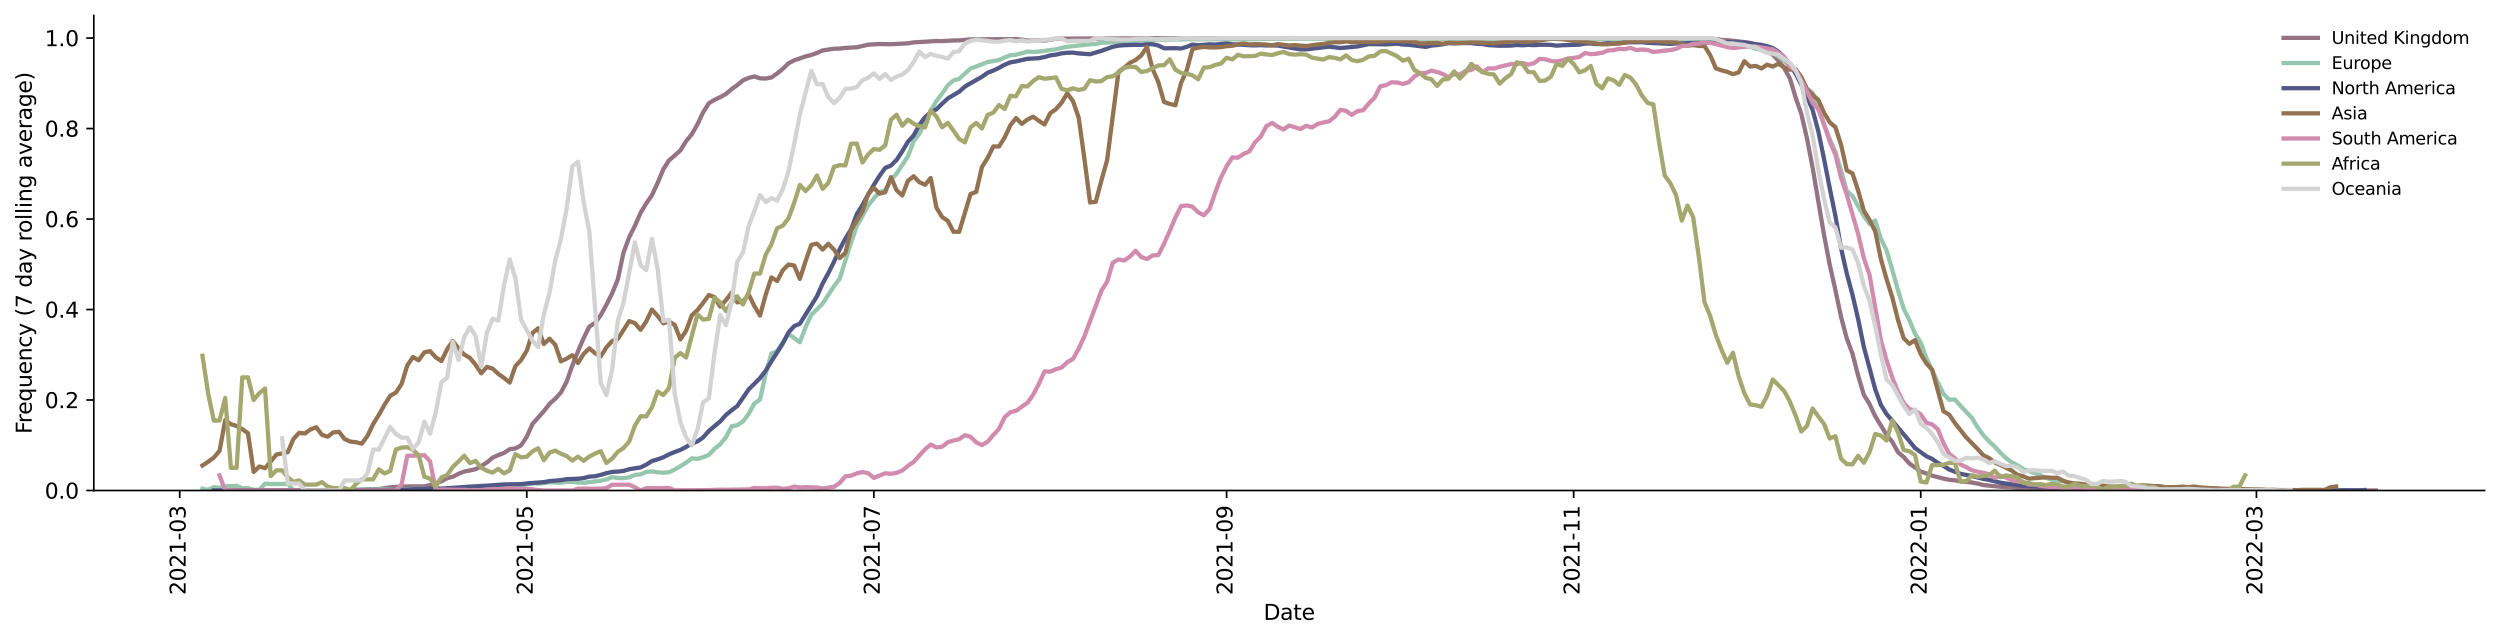 <?xml version="1.0" encoding="utf-8" standalone="no"?>
<!DOCTYPE svg PUBLIC "-//W3C//DTD SVG 1.1//EN"
  "http://www.w3.org/Graphics/SVG/1.1/DTD/svg11.dtd">
<svg xmlns:xlink="http://www.w3.org/1999/xlink" width="1166.981pt" height="298.621pt" viewBox="0 0 1166.981 298.621" xmlns="http://www.w3.org/2000/svg" version="1.1">
 <defs>
  <style type="text/css">*{stroke-linejoin: round; stroke-linecap: butt}</style>
 </defs>
 <g id="figure_1">
  <g id="patch_1">
   <path d="M 0 298.621 
L 1166.981 298.621 
L 1166.981 0 
L 0 0 
z
" style="fill: #ffffff"/>
  </g>
  <g id="axes_1">
   <g id="patch_2">
    <path d="M 43.781 228.96 
L 1159.781 228.96 
L 1159.781 7.2 
L 43.781 7.2 
z
" style="fill: #ffffff"/>
   </g>
   <g id="matplotlib.axis_1">
    <g id="xtick_1">
     <g id="line2d_1">
      <defs>
       <path id="m7a09a3864d" d="M 0 0 
L 0 3.5 
" style="stroke: #000000; stroke-width: 0.8"/>
      </defs>
      <g>
       <use xlink:href="#m7a09a3864d" x="83.885" y="228.96" style="stroke: #000000; stroke-width: 0.8"/>
      </g>
     </g>
     <g id="text_1">
      <!-- 2021-03 -->
      <g transform="translate(86.644 277.743)rotate(-90)scale(0.1 -0.1)">
       <defs>
        <path id="DejaVuSans-32" d="M 1228 531 
L 3431 531 
L 3431 0 
L 469 0 
L 469 531 
Q 828 903 1448 1529 
Q 2069 2156 2228 2338 
Q 2531 2678 2651 2914 
Q 2772 3150 2772 3378 
Q 2772 3750 2511 3984 
Q 2250 4219 1831 4219 
Q 1534 4219 1204 4116 
Q 875 4013 500 3803 
L 500 4441 
Q 881 4594 1212 4672 
Q 1544 4750 1819 4750 
Q 2544 4750 2975 4387 
Q 3406 4025 3406 3419 
Q 3406 3131 3298 2873 
Q 3191 2616 2906 2266 
Q 2828 2175 2409 1742 
Q 1991 1309 1228 531 
z
" transform="scale(0.016)"/>
        <path id="DejaVuSans-30" d="M 2034 4250 
Q 1547 4250 1301 3770 
Q 1056 3291 1056 2328 
Q 1056 1369 1301 889 
Q 1547 409 2034 409 
Q 2525 409 2770 889 
Q 3016 1369 3016 2328 
Q 3016 3291 2770 3770 
Q 2525 4250 2034 4250 
z
M 2034 4750 
Q 2819 4750 3233 4129 
Q 3647 3509 3647 2328 
Q 3647 1150 3233 529 
Q 2819 -91 2034 -91 
Q 1250 -91 836 529 
Q 422 1150 422 2328 
Q 422 3509 836 4129 
Q 1250 4750 2034 4750 
z
" transform="scale(0.016)"/>
        <path id="DejaVuSans-31" d="M 794 531 
L 1825 531 
L 1825 4091 
L 703 3866 
L 703 4441 
L 1819 4666 
L 2450 4666 
L 2450 531 
L 3481 531 
L 3481 0 
L 794 0 
L 794 531 
z
" transform="scale(0.016)"/>
        <path id="DejaVuSans-2d" d="M 313 2009 
L 1997 2009 
L 1997 1497 
L 313 1497 
L 313 2009 
z
" transform="scale(0.016)"/>
        <path id="DejaVuSans-33" d="M 2597 2516 
Q 3050 2419 3304 2112 
Q 3559 1806 3559 1356 
Q 3559 666 3084 287 
Q 2609 -91 1734 -91 
Q 1441 -91 1130 -33 
Q 819 25 488 141 
L 488 750 
Q 750 597 1062 519 
Q 1375 441 1716 441 
Q 2309 441 2620 675 
Q 2931 909 2931 1356 
Q 2931 1769 2642 2001 
Q 2353 2234 1838 2234 
L 1294 2234 
L 1294 2753 
L 1863 2753 
Q 2328 2753 2575 2939 
Q 2822 3125 2822 3475 
Q 2822 3834 2567 4026 
Q 2313 4219 1838 4219 
Q 1578 4219 1281 4162 
Q 984 4106 628 3988 
L 628 4550 
Q 988 4650 1302 4700 
Q 1616 4750 1894 4750 
Q 2613 4750 3031 4423 
Q 3450 4097 3450 3541 
Q 3450 3153 3228 2886 
Q 3006 2619 2597 2516 
z
" transform="scale(0.016)"/>
       </defs>
       <use xlink:href="#DejaVuSans-32"/>
       <use xlink:href="#DejaVuSans-30" x="63.623"/>
       <use xlink:href="#DejaVuSans-32" x="127.246"/>
       <use xlink:href="#DejaVuSans-31" x="190.869"/>
       <use xlink:href="#DejaVuSans-2d" x="254.492"/>
       <use xlink:href="#DejaVuSans-30" x="290.576"/>
       <use xlink:href="#DejaVuSans-33" x="354.199"/>
      </g>
     </g>
    </g>
    <g id="xtick_2">
     <g id="line2d_2">
      <g>
       <use xlink:href="#m7a09a3864d" x="245.894" y="228.96" style="stroke: #000000; stroke-width: 0.8"/>
      </g>
     </g>
     <g id="text_2">
      <!-- 2021-05 -->
      <g transform="translate(248.653 277.743)rotate(-90)scale(0.1 -0.1)">
       <defs>
        <path id="DejaVuSans-35" d="M 691 4666 
L 3169 4666 
L 3169 4134 
L 1269 4134 
L 1269 2991 
Q 1406 3038 1543 3061 
Q 1681 3084 1819 3084 
Q 2600 3084 3056 2656 
Q 3513 2228 3513 1497 
Q 3513 744 3044 326 
Q 2575 -91 1722 -91 
Q 1428 -91 1123 -41 
Q 819 9 494 109 
L 494 744 
Q 775 591 1075 516 
Q 1375 441 1709 441 
Q 2250 441 2565 725 
Q 2881 1009 2881 1497 
Q 2881 1984 2565 2268 
Q 2250 2553 1709 2553 
Q 1456 2553 1204 2497 
Q 953 2441 691 2322 
L 691 4666 
z
" transform="scale(0.016)"/>
       </defs>
       <use xlink:href="#DejaVuSans-32"/>
       <use xlink:href="#DejaVuSans-30" x="63.623"/>
       <use xlink:href="#DejaVuSans-32" x="127.246"/>
       <use xlink:href="#DejaVuSans-31" x="190.869"/>
       <use xlink:href="#DejaVuSans-2d" x="254.492"/>
       <use xlink:href="#DejaVuSans-30" x="290.576"/>
       <use xlink:href="#DejaVuSans-35" x="354.199"/>
      </g>
     </g>
    </g>
    <g id="xtick_3">
     <g id="line2d_3">
      <g>
       <use xlink:href="#m7a09a3864d" x="407.902" y="228.96" style="stroke: #000000; stroke-width: 0.8"/>
      </g>
     </g>
     <g id="text_3">
      <!-- 2021-07 -->
      <g transform="translate(410.662 277.743)rotate(-90)scale(0.1 -0.1)">
       <defs>
        <path id="DejaVuSans-37" d="M 525 4666 
L 3525 4666 
L 3525 4397 
L 1831 0 
L 1172 0 
L 2766 4134 
L 525 4134 
L 525 4666 
z
" transform="scale(0.016)"/>
       </defs>
       <use xlink:href="#DejaVuSans-32"/>
       <use xlink:href="#DejaVuSans-30" x="63.623"/>
       <use xlink:href="#DejaVuSans-32" x="127.246"/>
       <use xlink:href="#DejaVuSans-31" x="190.869"/>
       <use xlink:href="#DejaVuSans-2d" x="254.492"/>
       <use xlink:href="#DejaVuSans-30" x="290.576"/>
       <use xlink:href="#DejaVuSans-37" x="354.199"/>
      </g>
     </g>
    </g>
    <g id="xtick_4">
     <g id="line2d_4">
      <g>
       <use xlink:href="#m7a09a3864d" x="572.567" y="228.96" style="stroke: #000000; stroke-width: 0.8"/>
      </g>
     </g>
     <g id="text_4">
      <!-- 2021-09 -->
      <g transform="translate(575.326 277.743)rotate(-90)scale(0.1 -0.1)">
       <defs>
        <path id="DejaVuSans-39" d="M 703 97 
L 703 672 
Q 941 559 1184 500 
Q 1428 441 1663 441 
Q 2288 441 2617 861 
Q 2947 1281 2994 2138 
Q 2813 1869 2534 1725 
Q 2256 1581 1919 1581 
Q 1219 1581 811 2004 
Q 403 2428 403 3163 
Q 403 3881 828 4315 
Q 1253 4750 1959 4750 
Q 2769 4750 3195 4129 
Q 3622 3509 3622 2328 
Q 3622 1225 3098 567 
Q 2575 -91 1691 -91 
Q 1453 -91 1209 -44 
Q 966 3 703 97 
z
M 1959 2075 
Q 2384 2075 2632 2365 
Q 2881 2656 2881 3163 
Q 2881 3666 2632 3958 
Q 2384 4250 1959 4250 
Q 1534 4250 1286 3958 
Q 1038 3666 1038 3163 
Q 1038 2656 1286 2365 
Q 1534 2075 1959 2075 
z
" transform="scale(0.016)"/>
       </defs>
       <use xlink:href="#DejaVuSans-32"/>
       <use xlink:href="#DejaVuSans-30" x="63.623"/>
       <use xlink:href="#DejaVuSans-32" x="127.246"/>
       <use xlink:href="#DejaVuSans-31" x="190.869"/>
       <use xlink:href="#DejaVuSans-2d" x="254.492"/>
       <use xlink:href="#DejaVuSans-30" x="290.576"/>
       <use xlink:href="#DejaVuSans-39" x="354.199"/>
      </g>
     </g>
    </g>
    <g id="xtick_5">
     <g id="line2d_5">
      <g>
       <use xlink:href="#m7a09a3864d" x="734.575" y="228.96" style="stroke: #000000; stroke-width: 0.8"/>
      </g>
     </g>
     <g id="text_5">
      <!-- 2021-11 -->
      <g transform="translate(737.335 277.743)rotate(-90)scale(0.1 -0.1)">
       <use xlink:href="#DejaVuSans-32"/>
       <use xlink:href="#DejaVuSans-30" x="63.623"/>
       <use xlink:href="#DejaVuSans-32" x="127.246"/>
       <use xlink:href="#DejaVuSans-31" x="190.869"/>
       <use xlink:href="#DejaVuSans-2d" x="254.492"/>
       <use xlink:href="#DejaVuSans-31" x="290.576"/>
       <use xlink:href="#DejaVuSans-31" x="354.199"/>
      </g>
     </g>
    </g>
    <g id="xtick_6">
     <g id="line2d_6">
      <g>
       <use xlink:href="#m7a09a3864d" x="896.584" y="228.96" style="stroke: #000000; stroke-width: 0.8"/>
      </g>
     </g>
     <g id="text_6">
      <!-- 2022-01 -->
      <g transform="translate(899.343 277.743)rotate(-90)scale(0.1 -0.1)">
       <use xlink:href="#DejaVuSans-32"/>
       <use xlink:href="#DejaVuSans-30" x="63.623"/>
       <use xlink:href="#DejaVuSans-32" x="127.246"/>
       <use xlink:href="#DejaVuSans-32" x="190.869"/>
       <use xlink:href="#DejaVuSans-2d" x="254.492"/>
       <use xlink:href="#DejaVuSans-30" x="290.576"/>
       <use xlink:href="#DejaVuSans-31" x="354.199"/>
      </g>
     </g>
    </g>
    <g id="xtick_7">
     <g id="line2d_7">
      <g>
       <use xlink:href="#m7a09a3864d" x="1053.281" y="228.96" style="stroke: #000000; stroke-width: 0.8"/>
      </g>
     </g>
     <g id="text_7">
      <!-- 2022-03 -->
      <g transform="translate(1056.04 277.743)rotate(-90)scale(0.1 -0.1)">
       <use xlink:href="#DejaVuSans-32"/>
       <use xlink:href="#DejaVuSans-30" x="63.623"/>
       <use xlink:href="#DejaVuSans-32" x="127.246"/>
       <use xlink:href="#DejaVuSans-32" x="190.869"/>
       <use xlink:href="#DejaVuSans-2d" x="254.492"/>
       <use xlink:href="#DejaVuSans-30" x="290.576"/>
       <use xlink:href="#DejaVuSans-33" x="354.199"/>
      </g>
     </g>
    </g>
    <g id="text_8">
     <!-- Date -->
     <g transform="translate(589.83 289.341)scale(0.1 -0.1)">
      <defs>
       <path id="DejaVuSans-44" d="M 1259 4147 
L 1259 519 
L 2022 519 
Q 2988 519 3436 956 
Q 3884 1394 3884 2338 
Q 3884 3275 3436 3711 
Q 2988 4147 2022 4147 
L 1259 4147 
z
M 628 4666 
L 1925 4666 
Q 3281 4666 3915 4102 
Q 4550 3538 4550 2338 
Q 4550 1131 3912 565 
Q 3275 0 1925 0 
L 628 0 
L 628 4666 
z
" transform="scale(0.016)"/>
       <path id="DejaVuSans-61" d="M 2194 1759 
Q 1497 1759 1228 1600 
Q 959 1441 959 1056 
Q 959 750 1161 570 
Q 1363 391 1709 391 
Q 2188 391 2477 730 
Q 2766 1069 2766 1631 
L 2766 1759 
L 2194 1759 
z
M 3341 1997 
L 3341 0 
L 2766 0 
L 2766 531 
Q 2569 213 2275 61 
Q 1981 -91 1556 -91 
Q 1019 -91 701 211 
Q 384 513 384 1019 
Q 384 1609 779 1909 
Q 1175 2209 1959 2209 
L 2766 2209 
L 2766 2266 
Q 2766 2663 2505 2880 
Q 2244 3097 1772 3097 
Q 1472 3097 1187 3025 
Q 903 2953 641 2809 
L 641 3341 
Q 956 3463 1253 3523 
Q 1550 3584 1831 3584 
Q 2591 3584 2966 3190 
Q 3341 2797 3341 1997 
z
" transform="scale(0.016)"/>
       <path id="DejaVuSans-74" d="M 1172 4494 
L 1172 3500 
L 2356 3500 
L 2356 3053 
L 1172 3053 
L 1172 1153 
Q 1172 725 1289 603 
Q 1406 481 1766 481 
L 2356 481 
L 2356 0 
L 1766 0 
Q 1100 0 847 248 
Q 594 497 594 1153 
L 594 3053 
L 172 3053 
L 172 3500 
L 594 3500 
L 594 4494 
L 1172 4494 
z
" transform="scale(0.016)"/>
       <path id="DejaVuSans-65" d="M 3597 1894 
L 3597 1613 
L 953 1613 
Q 991 1019 1311 708 
Q 1631 397 2203 397 
Q 2534 397 2845 478 
Q 3156 559 3463 722 
L 3463 178 
Q 3153 47 2828 -22 
Q 2503 -91 2169 -91 
Q 1331 -91 842 396 
Q 353 884 353 1716 
Q 353 2575 817 3079 
Q 1281 3584 2069 3584 
Q 2775 3584 3186 3129 
Q 3597 2675 3597 1894 
z
M 3022 2063 
Q 3016 2534 2758 2815 
Q 2500 3097 2075 3097 
Q 1594 3097 1305 2825 
Q 1016 2553 972 2059 
L 3022 2063 
z
" transform="scale(0.016)"/>
      </defs>
      <use xlink:href="#DejaVuSans-44"/>
      <use xlink:href="#DejaVuSans-61" x="77.002"/>
      <use xlink:href="#DejaVuSans-74" x="138.281"/>
      <use xlink:href="#DejaVuSans-65" x="177.49"/>
     </g>
    </g>
   </g>
   <g id="matplotlib.axis_2">
    <g id="ytick_1">
     <g id="line2d_8">
      <defs>
       <path id="m6c4a38f09a" d="M 0 0 
L -3.5 0 
" style="stroke: #000000; stroke-width: 0.8"/>
      </defs>
      <g>
       <use xlink:href="#m6c4a38f09a" x="43.781" y="228.96" style="stroke: #000000; stroke-width: 0.8"/>
      </g>
     </g>
     <g id="text_9">
      <!-- 0.0 -->
      <g transform="translate(20.878 232.759)scale(0.1 -0.1)">
       <defs>
        <path id="DejaVuSans-2e" d="M 684 794 
L 1344 794 
L 1344 0 
L 684 0 
L 684 794 
z
" transform="scale(0.016)"/>
       </defs>
       <use xlink:href="#DejaVuSans-30"/>
       <use xlink:href="#DejaVuSans-2e" x="63.623"/>
       <use xlink:href="#DejaVuSans-30" x="95.41"/>
      </g>
     </g>
    </g>
    <g id="ytick_2">
     <g id="line2d_9">
      <g>
       <use xlink:href="#m6c4a38f09a" x="43.781" y="186.72" style="stroke: #000000; stroke-width: 0.8"/>
      </g>
     </g>
     <g id="text_10">
      <!-- 0.2 -->
      <g transform="translate(20.878 190.519)scale(0.1 -0.1)">
       <use xlink:href="#DejaVuSans-30"/>
       <use xlink:href="#DejaVuSans-2e" x="63.623"/>
       <use xlink:href="#DejaVuSans-32" x="95.41"/>
      </g>
     </g>
    </g>
    <g id="ytick_3">
     <g id="line2d_10">
      <g>
       <use xlink:href="#m6c4a38f09a" x="43.781" y="144.48" style="stroke: #000000; stroke-width: 0.8"/>
      </g>
     </g>
     <g id="text_11">
      <!-- 0.4 -->
      <g transform="translate(20.878 148.279)scale(0.1 -0.1)">
       <defs>
        <path id="DejaVuSans-34" d="M 2419 4116 
L 825 1625 
L 2419 1625 
L 2419 4116 
z
M 2253 4666 
L 3047 4666 
L 3047 1625 
L 3713 1625 
L 3713 1100 
L 3047 1100 
L 3047 0 
L 2419 0 
L 2419 1100 
L 313 1100 
L 313 1709 
L 2253 4666 
z
" transform="scale(0.016)"/>
       </defs>
       <use xlink:href="#DejaVuSans-30"/>
       <use xlink:href="#DejaVuSans-2e" x="63.623"/>
       <use xlink:href="#DejaVuSans-34" x="95.41"/>
      </g>
     </g>
    </g>
    <g id="ytick_4">
     <g id="line2d_11">
      <g>
       <use xlink:href="#m6c4a38f09a" x="43.781" y="102.24" style="stroke: #000000; stroke-width: 0.8"/>
      </g>
     </g>
     <g id="text_12">
      <!-- 0.6 -->
      <g transform="translate(20.878 106.039)scale(0.1 -0.1)">
       <defs>
        <path id="DejaVuSans-36" d="M 2113 2584 
Q 1688 2584 1439 2293 
Q 1191 2003 1191 1497 
Q 1191 994 1439 701 
Q 1688 409 2113 409 
Q 2538 409 2786 701 
Q 3034 994 3034 1497 
Q 3034 2003 2786 2293 
Q 2538 2584 2113 2584 
z
M 3366 4563 
L 3366 3988 
Q 3128 4100 2886 4159 
Q 2644 4219 2406 4219 
Q 1781 4219 1451 3797 
Q 1122 3375 1075 2522 
Q 1259 2794 1537 2939 
Q 1816 3084 2150 3084 
Q 2853 3084 3261 2657 
Q 3669 2231 3669 1497 
Q 3669 778 3244 343 
Q 2819 -91 2113 -91 
Q 1303 -91 875 529 
Q 447 1150 447 2328 
Q 447 3434 972 4092 
Q 1497 4750 2381 4750 
Q 2619 4750 2861 4703 
Q 3103 4656 3366 4563 
z
" transform="scale(0.016)"/>
       </defs>
       <use xlink:href="#DejaVuSans-30"/>
       <use xlink:href="#DejaVuSans-2e" x="63.623"/>
       <use xlink:href="#DejaVuSans-36" x="95.41"/>
      </g>
     </g>
    </g>
    <g id="ytick_5">
     <g id="line2d_12">
      <g>
       <use xlink:href="#m6c4a38f09a" x="43.781" y="60" style="stroke: #000000; stroke-width: 0.8"/>
      </g>
     </g>
     <g id="text_13">
      <!-- 0.8 -->
      <g transform="translate(20.878 63.799)scale(0.1 -0.1)">
       <defs>
        <path id="DejaVuSans-38" d="M 2034 2216 
Q 1584 2216 1326 1975 
Q 1069 1734 1069 1313 
Q 1069 891 1326 650 
Q 1584 409 2034 409 
Q 2484 409 2743 651 
Q 3003 894 3003 1313 
Q 3003 1734 2745 1975 
Q 2488 2216 2034 2216 
z
M 1403 2484 
Q 997 2584 770 2862 
Q 544 3141 544 3541 
Q 544 4100 942 4425 
Q 1341 4750 2034 4750 
Q 2731 4750 3128 4425 
Q 3525 4100 3525 3541 
Q 3525 3141 3298 2862 
Q 3072 2584 2669 2484 
Q 3125 2378 3379 2068 
Q 3634 1759 3634 1313 
Q 3634 634 3220 271 
Q 2806 -91 2034 -91 
Q 1263 -91 848 271 
Q 434 634 434 1313 
Q 434 1759 690 2068 
Q 947 2378 1403 2484 
z
M 1172 3481 
Q 1172 3119 1398 2916 
Q 1625 2713 2034 2713 
Q 2441 2713 2670 2916 
Q 2900 3119 2900 3481 
Q 2900 3844 2670 4047 
Q 2441 4250 2034 4250 
Q 1625 4250 1398 4047 
Q 1172 3844 1172 3481 
z
" transform="scale(0.016)"/>
       </defs>
       <use xlink:href="#DejaVuSans-30"/>
       <use xlink:href="#DejaVuSans-2e" x="63.623"/>
       <use xlink:href="#DejaVuSans-38" x="95.41"/>
      </g>
     </g>
    </g>
    <g id="ytick_6">
     <g id="line2d_13">
      <g>
       <use xlink:href="#m6c4a38f09a" x="43.781" y="17.76" style="stroke: #000000; stroke-width: 0.8"/>
      </g>
     </g>
     <g id="text_14">
      <!-- 1.0 -->
      <g transform="translate(20.878 21.559)scale(0.1 -0.1)">
       <use xlink:href="#DejaVuSans-31"/>
       <use xlink:href="#DejaVuSans-2e" x="63.623"/>
       <use xlink:href="#DejaVuSans-30" x="95.41"/>
      </g>
     </g>
    </g>
    <g id="text_15">
     <!-- Frequency (7 day rolling average) -->
     <g transform="translate(14.798 202.529)rotate(-90)scale(0.1 -0.1)">
      <defs>
       <path id="DejaVuSans-46" d="M 628 4666 
L 3309 4666 
L 3309 4134 
L 1259 4134 
L 1259 2759 
L 3109 2759 
L 3109 2228 
L 1259 2228 
L 1259 0 
L 628 0 
L 628 4666 
z
" transform="scale(0.016)"/>
       <path id="DejaVuSans-72" d="M 2631 2963 
Q 2534 3019 2420 3045 
Q 2306 3072 2169 3072 
Q 1681 3072 1420 2755 
Q 1159 2438 1159 1844 
L 1159 0 
L 581 0 
L 581 3500 
L 1159 3500 
L 1159 2956 
Q 1341 3275 1631 3429 
Q 1922 3584 2338 3584 
Q 2397 3584 2469 3576 
Q 2541 3569 2628 3553 
L 2631 2963 
z
" transform="scale(0.016)"/>
       <path id="DejaVuSans-71" d="M 947 1747 
Q 947 1113 1208 752 
Q 1469 391 1925 391 
Q 2381 391 2643 752 
Q 2906 1113 2906 1747 
Q 2906 2381 2643 2742 
Q 2381 3103 1925 3103 
Q 1469 3103 1208 2742 
Q 947 2381 947 1747 
z
M 2906 525 
Q 2725 213 2448 61 
Q 2172 -91 1784 -91 
Q 1150 -91 751 415 
Q 353 922 353 1747 
Q 353 2572 751 3078 
Q 1150 3584 1784 3584 
Q 2172 3584 2448 3432 
Q 2725 3281 2906 2969 
L 2906 3500 
L 3481 3500 
L 3481 -1331 
L 2906 -1331 
L 2906 525 
z
" transform="scale(0.016)"/>
       <path id="DejaVuSans-75" d="M 544 1381 
L 544 3500 
L 1119 3500 
L 1119 1403 
Q 1119 906 1312 657 
Q 1506 409 1894 409 
Q 2359 409 2629 706 
Q 2900 1003 2900 1516 
L 2900 3500 
L 3475 3500 
L 3475 0 
L 2900 0 
L 2900 538 
Q 2691 219 2414 64 
Q 2138 -91 1772 -91 
Q 1169 -91 856 284 
Q 544 659 544 1381 
z
M 1991 3584 
L 1991 3584 
z
" transform="scale(0.016)"/>
       <path id="DejaVuSans-6e" d="M 3513 2113 
L 3513 0 
L 2938 0 
L 2938 2094 
Q 2938 2591 2744 2837 
Q 2550 3084 2163 3084 
Q 1697 3084 1428 2787 
Q 1159 2491 1159 1978 
L 1159 0 
L 581 0 
L 581 3500 
L 1159 3500 
L 1159 2956 
Q 1366 3272 1645 3428 
Q 1925 3584 2291 3584 
Q 2894 3584 3203 3211 
Q 3513 2838 3513 2113 
z
" transform="scale(0.016)"/>
       <path id="DejaVuSans-63" d="M 3122 3366 
L 3122 2828 
Q 2878 2963 2633 3030 
Q 2388 3097 2138 3097 
Q 1578 3097 1268 2742 
Q 959 2388 959 1747 
Q 959 1106 1268 751 
Q 1578 397 2138 397 
Q 2388 397 2633 464 
Q 2878 531 3122 666 
L 3122 134 
Q 2881 22 2623 -34 
Q 2366 -91 2075 -91 
Q 1284 -91 818 406 
Q 353 903 353 1747 
Q 353 2603 823 3093 
Q 1294 3584 2113 3584 
Q 2378 3584 2631 3529 
Q 2884 3475 3122 3366 
z
" transform="scale(0.016)"/>
       <path id="DejaVuSans-79" d="M 2059 -325 
Q 1816 -950 1584 -1140 
Q 1353 -1331 966 -1331 
L 506 -1331 
L 506 -850 
L 844 -850 
Q 1081 -850 1212 -737 
Q 1344 -625 1503 -206 
L 1606 56 
L 191 3500 
L 800 3500 
L 1894 763 
L 2988 3500 
L 3597 3500 
L 2059 -325 
z
" transform="scale(0.016)"/>
       <path id="DejaVuSans-20" transform="scale(0.016)"/>
       <path id="DejaVuSans-28" d="M 1984 4856 
Q 1566 4138 1362 3434 
Q 1159 2731 1159 2009 
Q 1159 1288 1364 580 
Q 1569 -128 1984 -844 
L 1484 -844 
Q 1016 -109 783 600 
Q 550 1309 550 2009 
Q 550 2706 781 3412 
Q 1013 4119 1484 4856 
L 1984 4856 
z
" transform="scale(0.016)"/>
       <path id="DejaVuSans-64" d="M 2906 2969 
L 2906 4863 
L 3481 4863 
L 3481 0 
L 2906 0 
L 2906 525 
Q 2725 213 2448 61 
Q 2172 -91 1784 -91 
Q 1150 -91 751 415 
Q 353 922 353 1747 
Q 353 2572 751 3078 
Q 1150 3584 1784 3584 
Q 2172 3584 2448 3432 
Q 2725 3281 2906 2969 
z
M 947 1747 
Q 947 1113 1208 752 
Q 1469 391 1925 391 
Q 2381 391 2643 752 
Q 2906 1113 2906 1747 
Q 2906 2381 2643 2742 
Q 2381 3103 1925 3103 
Q 1469 3103 1208 2742 
Q 947 2381 947 1747 
z
" transform="scale(0.016)"/>
       <path id="DejaVuSans-6f" d="M 1959 3097 
Q 1497 3097 1228 2736 
Q 959 2375 959 1747 
Q 959 1119 1226 758 
Q 1494 397 1959 397 
Q 2419 397 2687 759 
Q 2956 1122 2956 1747 
Q 2956 2369 2687 2733 
Q 2419 3097 1959 3097 
z
M 1959 3584 
Q 2709 3584 3137 3096 
Q 3566 2609 3566 1747 
Q 3566 888 3137 398 
Q 2709 -91 1959 -91 
Q 1206 -91 779 398 
Q 353 888 353 1747 
Q 353 2609 779 3096 
Q 1206 3584 1959 3584 
z
" transform="scale(0.016)"/>
       <path id="DejaVuSans-6c" d="M 603 4863 
L 1178 4863 
L 1178 0 
L 603 0 
L 603 4863 
z
" transform="scale(0.016)"/>
       <path id="DejaVuSans-69" d="M 603 3500 
L 1178 3500 
L 1178 0 
L 603 0 
L 603 3500 
z
M 603 4863 
L 1178 4863 
L 1178 4134 
L 603 4134 
L 603 4863 
z
" transform="scale(0.016)"/>
       <path id="DejaVuSans-67" d="M 2906 1791 
Q 2906 2416 2648 2759 
Q 2391 3103 1925 3103 
Q 1463 3103 1205 2759 
Q 947 2416 947 1791 
Q 947 1169 1205 825 
Q 1463 481 1925 481 
Q 2391 481 2648 825 
Q 2906 1169 2906 1791 
z
M 3481 434 
Q 3481 -459 3084 -895 
Q 2688 -1331 1869 -1331 
Q 1566 -1331 1297 -1286 
Q 1028 -1241 775 -1147 
L 775 -588 
Q 1028 -725 1275 -790 
Q 1522 -856 1778 -856 
Q 2344 -856 2625 -561 
Q 2906 -266 2906 331 
L 2906 616 
Q 2728 306 2450 153 
Q 2172 0 1784 0 
Q 1141 0 747 490 
Q 353 981 353 1791 
Q 353 2603 747 3093 
Q 1141 3584 1784 3584 
Q 2172 3584 2450 3431 
Q 2728 3278 2906 2969 
L 2906 3500 
L 3481 3500 
L 3481 434 
z
" transform="scale(0.016)"/>
       <path id="DejaVuSans-76" d="M 191 3500 
L 800 3500 
L 1894 563 
L 2988 3500 
L 3597 3500 
L 2284 0 
L 1503 0 
L 191 3500 
z
" transform="scale(0.016)"/>
       <path id="DejaVuSans-29" d="M 513 4856 
L 1013 4856 
Q 1481 4119 1714 3412 
Q 1947 2706 1947 2009 
Q 1947 1309 1714 600 
Q 1481 -109 1013 -844 
L 513 -844 
Q 928 -128 1133 580 
Q 1338 1288 1338 2009 
Q 1338 2731 1133 3434 
Q 928 4138 513 4856 
z
" transform="scale(0.016)"/>
      </defs>
      <use xlink:href="#DejaVuSans-46"/>
      <use xlink:href="#DejaVuSans-72" x="50.27"/>
      <use xlink:href="#DejaVuSans-65" x="89.133"/>
      <use xlink:href="#DejaVuSans-71" x="150.656"/>
      <use xlink:href="#DejaVuSans-75" x="214.133"/>
      <use xlink:href="#DejaVuSans-65" x="277.512"/>
      <use xlink:href="#DejaVuSans-6e" x="339.035"/>
      <use xlink:href="#DejaVuSans-63" x="402.414"/>
      <use xlink:href="#DejaVuSans-79" x="457.395"/>
      <use xlink:href="#DejaVuSans-20" x="516.574"/>
      <use xlink:href="#DejaVuSans-28" x="548.361"/>
      <use xlink:href="#DejaVuSans-37" x="587.375"/>
      <use xlink:href="#DejaVuSans-20" x="650.998"/>
      <use xlink:href="#DejaVuSans-64" x="682.785"/>
      <use xlink:href="#DejaVuSans-61" x="746.262"/>
      <use xlink:href="#DejaVuSans-79" x="807.541"/>
      <use xlink:href="#DejaVuSans-20" x="866.721"/>
      <use xlink:href="#DejaVuSans-72" x="898.508"/>
      <use xlink:href="#DejaVuSans-6f" x="937.371"/>
      <use xlink:href="#DejaVuSans-6c" x="998.553"/>
      <use xlink:href="#DejaVuSans-6c" x="1026.336"/>
      <use xlink:href="#DejaVuSans-69" x="1054.119"/>
      <use xlink:href="#DejaVuSans-6e" x="1081.902"/>
      <use xlink:href="#DejaVuSans-67" x="1145.281"/>
      <use xlink:href="#DejaVuSans-20" x="1208.758"/>
      <use xlink:href="#DejaVuSans-61" x="1240.545"/>
      <use xlink:href="#DejaVuSans-76" x="1301.824"/>
      <use xlink:href="#DejaVuSans-65" x="1361.004"/>
      <use xlink:href="#DejaVuSans-72" x="1422.527"/>
      <use xlink:href="#DejaVuSans-61" x="1463.641"/>
      <use xlink:href="#DejaVuSans-67" x="1524.92"/>
      <use xlink:href="#DejaVuSans-65" x="1588.396"/>
      <use xlink:href="#DejaVuSans-29" x="1649.92"/>
     </g>
    </g>
   </g>
   <g id="line2d_14">
    <path d="M 115.756 228.909 
L 126.379 228.96 
L 137.003 228.902 
L 160.905 228.817 
L 166.217 228.702 
L 168.873 228.642 
L 171.529 228.439 
L 176.841 228.285 
L 182.153 227.489 
L 184.808 227.282 
L 187.464 227.223 
L 190.12 227.051 
L 198.088 227.039 
L 200.744 226.445 
L 206.055 224.677 
L 208.711 223.208 
L 211.367 222.548 
L 214.023 221.155 
L 216.679 220.119 
L 221.991 219.027 
L 224.647 217.552 
L 227.302 215.859 
L 229.958 213.627 
L 232.614 212.43 
L 235.27 211.44 
L 237.926 209.672 
L 240.582 209.328 
L 243.238 207.892 
L 245.894 203.825 
L 248.549 197.909 
L 253.861 191.935 
L 256.517 188.494 
L 259.173 186.15 
L 261.829 183.239 
L 264.485 178.207 
L 267.141 170.696 
L 269.796 164.011 
L 272.452 157.78 
L 275.108 152.43 
L 277.764 150.745 
L 280.42 147.127 
L 283.076 142.248 
L 285.732 136.922 
L 288.388 130.434 
L 291.044 117.967 
L 293.699 110.7 
L 296.355 105.456 
L 299.011 99.368 
L 301.667 94.94 
L 304.323 91.117 
L 306.979 85.38 
L 309.635 79.025 
L 312.291 74.833 
L 314.946 72.613 
L 317.602 70.186 
L 320.258 65.911 
L 322.914 62.695 
L 325.57 58.033 
L 328.226 52.396 
L 330.882 48.216 
L 333.538 46.558 
L 336.193 45.348 
L 338.849 43.864 
L 341.505 41.596 
L 344.161 39.734 
L 346.817 37.499 
L 349.473 36.363 
L 352.129 35.687 
L 354.785 36.572 
L 357.44 36.648 
L 360.096 36.167 
L 362.752 34.301 
L 365.408 32.132 
L 368.064 29.56 
L 370.72 28.172 
L 376.032 26.331 
L 378.687 25.642 
L 381.343 24.721 
L 383.999 23.536 
L 389.311 22.743 
L 391.967 22.669 
L 394.623 22.362 
L 399.935 22.071 
L 405.246 20.855 
L 410.558 20.54 
L 415.87 20.649 
L 423.837 20.224 
L 426.493 19.79 
L 437.117 19.138 
L 439.773 19.207 
L 445.084 18.876 
L 447.74 18.866 
L 453.052 18.38 
L 474.299 18.265 
L 476.955 18.503 
L 479.611 18.951 
L 484.923 18.94 
L 487.578 18.88 
L 490.234 18.618 
L 492.89 18.053 
L 508.826 17.973 
L 519.449 17.963 
L 538.04 17.857 
L 551.32 17.966 
L 569.911 17.857 
L 575.222 17.897 
L 601.781 17.783 
L 617.717 17.812 
L 630.996 17.879 
L 638.964 17.902 
L 644.275 17.811 
L 646.931 17.943 
L 657.555 17.94 
L 660.211 17.801 
L 793.004 17.881 
L 798.316 18.022 
L 800.972 18.213 
L 803.628 18.666 
L 806.284 18.779 
L 811.596 19.318 
L 816.907 20.014 
L 819.563 20.924 
L 824.875 23.467 
L 827.531 25.582 
L 830.187 28.335 
L 832.843 31.744 
L 835.499 36.62 
L 838.154 45.388 
L 840.81 53.098 
L 843.466 64.501 
L 846.122 78.293 
L 851.434 109.632 
L 854.09 123.539 
L 856.746 135.376 
L 859.401 147.995 
L 862.057 157.937 
L 864.713 165.071 
L 867.369 175.36 
L 870.025 184.263 
L 872.681 188.621 
L 875.337 194.245 
L 880.648 203.034 
L 883.304 206.233 
L 885.96 211.072 
L 888.616 213.335 
L 891.272 216.347 
L 896.584 220.132 
L 899.24 220.992 
L 901.895 222.033 
L 907.207 223.416 
L 909.863 223.955 
L 912.519 224.206 
L 915.175 224.64 
L 920.487 225.236 
L 923.143 225.733 
L 925.798 226.395 
L 931.11 226.951 
L 933.766 227.203 
L 939.078 227.52 
L 944.39 227.903 
L 949.701 228.165 
L 955.013 228.31 
L 957.669 228.414 
L 960.325 228.379 
L 965.637 228.526 
L 970.948 228.489 
L 976.26 228.646 
L 997.507 228.867 
L 1037.345 228.918 
L 1055.936 228.945 
L 1085.151 228.933 
L 1109.054 228.936 
L 1109.054 228.936 
" clip-path="url(#pc5c75e4ce9)" style="fill: none; stroke: #947383; stroke-width: 2; stroke-linecap: square"/>
   </g>
   <g id="line2d_15">
    <path d="M 94.509 228.132 
L 97.164 228.667 
L 99.82 227.387 
L 102.476 227.68 
L 105.132 226.934 
L 107.788 226.934 
L 110.444 226.761 
L 113.1 227.882 
L 115.756 227.882 
L 118.411 228.628 
L 121.067 228.628 
L 123.723 225.785 
L 126.379 225.944 
L 134.347 225.883 
L 137.003 228.898 
L 147.626 228.829 
L 152.938 228.676 
L 158.25 228.544 
L 171.529 228.514 
L 176.841 228.392 
L 179.497 228.39 
L 184.808 228.622 
L 187.464 228.44 
L 190.12 228.477 
L 192.776 228.202 
L 198.088 228.172 
L 200.744 228.373 
L 203.4 228.342 
L 206.055 228.627 
L 216.679 228.111 
L 221.991 227.721 
L 224.647 227.643 
L 227.302 227.304 
L 229.958 226.829 
L 235.27 226.848 
L 237.926 226.438 
L 240.582 226.503 
L 243.238 226.724 
L 248.549 225.618 
L 251.205 225.777 
L 253.861 225.529 
L 256.517 225.151 
L 261.829 225.341 
L 264.485 224.977 
L 267.141 224.877 
L 269.796 225.234 
L 272.452 225.379 
L 280.42 224.396 
L 283.076 223.795 
L 285.732 222.722 
L 288.388 223.096 
L 291.044 223.197 
L 293.699 222.811 
L 296.355 221.685 
L 299.011 221.426 
L 301.667 220.271 
L 304.323 220.045 
L 306.979 220.464 
L 309.635 220.679 
L 312.291 220.433 
L 314.946 219.177 
L 320.258 216.005 
L 322.914 213.943 
L 325.57 214.212 
L 328.226 213.407 
L 330.882 212.361 
L 333.538 209.518 
L 336.193 207.333 
L 338.849 204.163 
L 341.505 199.009 
L 344.161 198.476 
L 346.817 196.713 
L 349.473 193.204 
L 352.129 188.325 
L 354.785 186.532 
L 357.44 174.357 
L 360.096 165.03 
L 362.752 163.928 
L 365.408 159.713 
L 368.064 155.851 
L 373.376 159.773 
L 376.032 152.779 
L 378.687 146.91 
L 381.343 144.41 
L 383.999 141.692 
L 389.311 133.602 
L 391.967 130.061 
L 397.279 113.18 
L 399.935 105.565 
L 402.59 100.858 
L 405.246 95.902 
L 407.902 92.6 
L 410.558 89.548 
L 413.214 88.872 
L 415.87 83.889 
L 418.526 81.047 
L 423.837 72.928 
L 426.493 65.983 
L 429.149 62.418 
L 431.805 57.251 
L 434.461 51.603 
L 437.117 47.114 
L 439.773 43.668 
L 442.429 39.849 
L 445.084 37.547 
L 447.74 36.797 
L 453.052 31.962 
L 455.708 31.036 
L 461.02 28.941 
L 466.331 28.036 
L 468.987 26.794 
L 471.643 25.811 
L 474.299 25.517 
L 476.955 24.872 
L 479.611 24.086 
L 482.267 24.258 
L 484.923 24.085 
L 487.578 23.767 
L 490.234 23.316 
L 492.89 23.023 
L 495.546 22.355 
L 498.202 21.834 
L 508.826 20.672 
L 511.481 20.525 
L 514.137 19.919 
L 516.793 19.872 
L 522.105 19.608 
L 530.073 19.076 
L 538.04 18.571 
L 540.696 18.676 
L 546.008 18.5 
L 548.664 18.406 
L 551.32 18.468 
L 553.975 18.329 
L 580.534 18.401 
L 588.502 18.178 
L 593.814 18.099 
L 599.125 18.122 
L 607.093 18.047 
L 612.405 17.988 
L 620.372 18.122 
L 670.834 18.101 
L 676.146 18.162 
L 686.769 18.119 
L 692.081 18.764 
L 700.049 18.744 
L 702.705 18.525 
L 705.36 18.185 
L 739.887 18.098 
L 745.199 18.177 
L 747.855 18.173 
L 750.51 18.368 
L 755.822 18.307 
L 763.79 18.138 
L 771.757 18.042 
L 785.037 17.986 
L 798.316 18.523 
L 800.972 19.022 
L 803.628 19.343 
L 806.284 19.844 
L 808.94 20.187 
L 814.252 21.158 
L 816.907 21.704 
L 819.563 22.727 
L 822.219 23.381 
L 824.875 24.318 
L 827.531 24.604 
L 830.187 26.407 
L 832.843 28.473 
L 835.499 30.921 
L 838.154 33.155 
L 840.81 37.111 
L 843.466 41.281 
L 846.122 43.361 
L 848.778 49.932 
L 851.434 58.126 
L 854.09 64.903 
L 856.746 70.912 
L 859.401 79.602 
L 862.057 89.165 
L 864.713 91.441 
L 867.369 96.336 
L 870.025 100.874 
L 872.681 104.462 
L 875.337 102.962 
L 877.993 111.461 
L 880.648 116.936 
L 883.304 125.934 
L 885.96 135.5 
L 888.616 144.064 
L 891.272 149.405 
L 893.928 155.789 
L 896.584 159.887 
L 899.24 167.046 
L 904.551 178.485 
L 907.207 183.873 
L 909.863 186.588 
L 912.519 186.483 
L 915.175 189.485 
L 920.487 195.092 
L 923.143 199.522 
L 925.798 203.082 
L 928.454 206.004 
L 931.11 208.449 
L 933.766 211.331 
L 936.422 213.873 
L 939.078 215.827 
L 941.734 217.188 
L 944.39 218.929 
L 952.357 221.762 
L 955.013 223.114 
L 957.669 223.786 
L 960.325 224.336 
L 962.981 224.57 
L 965.637 225.217 
L 973.604 226.632 
L 976.26 226.987 
L 978.916 227.008 
L 984.228 227.339 
L 986.884 227.306 
L 989.539 227.423 
L 992.195 227.753 
L 997.507 227.977 
L 1005.475 228.19 
L 1010.786 228.192 
L 1021.41 228.54 
L 1026.722 228.624 
L 1093.119 228.806 
L 1093.119 228.806 
" clip-path="url(#pc5c75e4ce9)" style="fill: none; stroke: #96c6ad; stroke-width: 2; stroke-linecap: square"/>
   </g>
   <g id="line2d_16">
    <path d="M 99.82 228.909 
L 107.788 228.899 
L 110.444 228.796 
L 158.25 228.881 
L 171.529 228.737 
L 179.497 228.73 
L 190.12 228.582 
L 192.776 228.359 
L 203.4 228.04 
L 206.055 228.069 
L 211.367 227.718 
L 219.335 227.15 
L 227.302 226.702 
L 235.27 226.129 
L 243.238 225.983 
L 245.894 225.652 
L 253.861 225.048 
L 256.517 224.581 
L 261.829 224.128 
L 264.485 223.659 
L 269.796 223.478 
L 272.452 223.141 
L 275.108 222.483 
L 277.764 222.316 
L 280.42 221.668 
L 283.076 220.886 
L 285.732 220.286 
L 288.388 220.147 
L 291.044 219.811 
L 293.699 219.027 
L 299.011 218.2 
L 301.667 216.898 
L 304.323 215.219 
L 306.979 214.422 
L 309.635 213.457 
L 312.291 212.078 
L 314.946 210.981 
L 317.602 210.023 
L 320.258 208.623 
L 322.914 207.035 
L 325.57 206.02 
L 328.226 204.184 
L 330.882 201.145 
L 336.193 196.687 
L 338.849 193.729 
L 341.505 191.519 
L 344.161 189.518 
L 349.473 181.774 
L 354.785 176.482 
L 357.44 172.978 
L 360.096 168.67 
L 365.408 160.348 
L 368.064 155.168 
L 370.72 152.217 
L 373.376 151.107 
L 381.343 138.331 
L 383.999 132.356 
L 386.655 127.496 
L 389.311 122.193 
L 391.967 116.355 
L 394.623 111.336 
L 397.279 107.099 
L 399.935 100.012 
L 402.59 95.689 
L 405.246 90.852 
L 407.902 86.321 
L 410.558 82.082 
L 413.214 78.383 
L 415.87 77.284 
L 418.526 74.636 
L 421.182 70.6 
L 423.837 66.111 
L 426.493 63.229 
L 429.149 58.293 
L 431.805 54.709 
L 434.461 52.517 
L 437.117 51.018 
L 439.773 48.396 
L 442.429 45.962 
L 447.74 42.79 
L 450.396 40.432 
L 453.052 38.85 
L 458.364 35.844 
L 461.02 33.957 
L 463.676 32.94 
L 466.331 31.67 
L 468.987 30.204 
L 471.643 29.107 
L 474.299 28.65 
L 479.611 27.451 
L 484.923 27.163 
L 487.578 26.613 
L 490.234 25.844 
L 492.89 25.514 
L 495.546 24.907 
L 498.202 24.621 
L 500.858 24.568 
L 503.514 24.927 
L 508.826 25.321 
L 514.137 23.738 
L 519.449 21.836 
L 522.105 21.314 
L 524.761 21.092 
L 530.073 20.914 
L 532.728 20.967 
L 535.384 20.65 
L 538.04 20.642 
L 540.696 21.223 
L 543.352 22.537 
L 548.664 22.483 
L 551.32 22.63 
L 553.975 21.86 
L 556.631 20.807 
L 559.287 21.099 
L 564.599 20.699 
L 567.255 20.801 
L 572.567 20.289 
L 575.222 20.69 
L 580.534 20.902 
L 583.19 21.121 
L 585.846 21.173 
L 588.502 21.084 
L 591.158 21.221 
L 593.814 21.183 
L 596.469 21.268 
L 607.093 23.068 
L 609.749 23.038 
L 620.372 21.783 
L 625.684 22.415 
L 633.652 21.693 
L 638.964 20.576 
L 646.931 20.719 
L 652.243 20.405 
L 654.899 20.819 
L 657.555 20.912 
L 665.522 21.897 
L 668.178 21.267 
L 670.834 21.037 
L 673.49 20.676 
L 676.146 20.106 
L 678.802 20.273 
L 681.458 20.106 
L 686.769 20.097 
L 689.425 20.451 
L 692.081 20.545 
L 694.737 21.053 
L 700.049 21.352 
L 705.36 21.285 
L 708.016 20.991 
L 710.672 21.138 
L 713.328 20.951 
L 715.984 21.07 
L 718.64 20.905 
L 721.296 20.868 
L 723.952 20.956 
L 726.608 21.325 
L 729.263 21.109 
L 737.231 20.848 
L 739.887 20.341 
L 742.543 20.293 
L 745.199 20.58 
L 747.855 20.443 
L 750.51 20.147 
L 753.166 20.333 
L 755.822 20.171 
L 758.478 19.773 
L 766.446 19.689 
L 769.102 20.001 
L 774.413 20.21 
L 779.725 20.482 
L 782.381 20.273 
L 787.693 20.173 
L 793.004 19.966 
L 795.66 20.08 
L 798.316 19.841 
L 800.972 19.878 
L 806.284 19.626 
L 808.94 19.588 
L 811.596 19.815 
L 814.252 19.86 
L 819.563 20.626 
L 822.219 20.904 
L 824.875 21.563 
L 827.531 22.451 
L 830.187 24.109 
L 832.843 26.786 
L 835.499 30.062 
L 838.154 34.294 
L 840.81 39.494 
L 843.466 45.055 
L 846.122 51.399 
L 848.778 61.258 
L 851.434 74.159 
L 854.09 87.754 
L 856.746 100.763 
L 859.401 115.895 
L 862.057 127.653 
L 864.713 137.545 
L 867.369 148.981 
L 870.025 161.932 
L 875.337 181.705 
L 877.993 189.019 
L 880.648 193.293 
L 891.272 205.88 
L 893.928 209.15 
L 899.24 212.975 
L 901.895 214.198 
L 904.551 216.123 
L 907.207 217.472 
L 909.863 219.174 
L 915.175 221.206 
L 920.487 222.184 
L 925.798 223.564 
L 928.454 223.978 
L 933.766 225.323 
L 939.078 226.086 
L 944.39 226.802 
L 973.604 228.158 
L 1008.131 228.686 
L 1021.41 228.685 
L 1032.034 228.765 
L 1042.657 228.765 
L 1050.625 228.825 
L 1093.119 228.858 
L 1101.086 228.899 
L 1103.742 228.734 
L 1103.742 228.734 
" clip-path="url(#pc5c75e4ce9)" style="fill: none; stroke: #525886; stroke-width: 2; stroke-linecap: square"/>
   </g>
   <g id="line2d_17">
    <path d="M 94.509 217.294 
L 97.164 215.549 
L 99.82 213.589 
L 102.476 210.479 
L 105.132 196.133 
L 107.788 198.001 
L 110.444 198.825 
L 113.1 200.351 
L 115.756 202.199 
L 118.411 220.314 
L 121.067 217.747 
L 123.723 218.549 
L 129.035 212.195 
L 134.347 211.069 
L 137.003 204.842 
L 139.658 202.03 
L 142.314 202.353 
L 144.97 200.451 
L 147.626 199.429 
L 150.282 202.969 
L 152.938 203.867 
L 155.594 201.82 
L 158.25 201.582 
L 160.905 204.972 
L 163.561 206.14 
L 166.217 206.436 
L 168.873 207.117 
L 171.529 203.462 
L 174.185 197.967 
L 176.841 193.657 
L 179.497 188.943 
L 182.153 184.757 
L 184.808 183.252 
L 187.464 179.206 
L 190.12 170.571 
L 192.776 166.646 
L 195.432 168.192 
L 198.088 164.472 
L 200.744 163.877 
L 203.4 166.793 
L 206.055 168.547 
L 208.711 163.023 
L 211.367 159.21 
L 214.023 162.621 
L 216.679 165.504 
L 219.335 167.042 
L 221.991 170.276 
L 224.647 174.247 
L 227.302 171.249 
L 229.958 172.075 
L 232.614 174.535 
L 235.27 176.397 
L 237.926 178.596 
L 240.582 170.873 
L 243.238 168.082 
L 245.894 163.661 
L 248.549 155.44 
L 251.205 153.258 
L 253.861 160.581 
L 256.517 158.103 
L 259.173 160.915 
L 261.829 168.664 
L 264.485 167.43 
L 267.141 165.814 
L 269.796 169.453 
L 272.452 165.186 
L 275.108 162.592 
L 277.764 164.847 
L 280.42 166.392 
L 283.076 162.133 
L 285.732 159.21 
L 288.388 158.21 
L 293.699 149.89 
L 296.355 150.829 
L 299.011 153.974 
L 301.667 150.023 
L 304.323 144.489 
L 306.979 147.513 
L 309.635 150.921 
L 312.291 150.096 
L 314.946 151.638 
L 317.602 158.434 
L 320.258 154.414 
L 322.914 147.209 
L 325.57 144.767 
L 328.226 141.357 
L 330.882 137.693 
L 333.538 138.706 
L 336.193 143.101 
L 338.849 140.133 
L 341.505 136.616 
L 344.161 141.138 
L 346.817 140.83 
L 349.473 137.428 
L 352.129 142.904 
L 354.785 147.306 
L 357.44 137.517 
L 360.096 129.484 
L 362.752 131.18 
L 365.408 126.163 
L 368.064 123.473 
L 370.72 123.949 
L 373.376 130.201 
L 376.032 121.919 
L 378.687 114.309 
L 381.343 113.715 
L 383.999 116.505 
L 386.655 113.781 
L 389.311 116.526 
L 391.967 120.485 
L 394.623 117.997 
L 397.279 107.343 
L 402.59 98.629 
L 405.246 90.6 
L 407.902 87.681 
L 410.558 90.4 
L 413.214 89.731 
L 415.87 82.684 
L 418.526 88.818 
L 421.182 91.243 
L 423.837 84.363 
L 426.493 82.278 
L 429.149 85.031 
L 431.805 86.249 
L 434.461 83.101 
L 437.117 96.928 
L 439.773 101.301 
L 442.429 103.1 
L 445.084 108.209 
L 447.74 108.215 
L 453.052 90.541 
L 455.708 89.549 
L 458.364 77.954 
L 461.02 73.743 
L 463.676 68.378 
L 466.331 68.364 
L 468.987 64.133 
L 471.643 58.427 
L 474.299 55.099 
L 476.955 57.841 
L 479.611 55.784 
L 482.267 54.495 
L 484.923 56.379 
L 487.578 58.12 
L 490.234 52.83 
L 492.89 50.981 
L 495.546 47.918 
L 498.202 43.55 
L 500.858 47.223 
L 503.514 54.875 
L 506.17 73.934 
L 508.826 94.505 
L 511.481 94.201 
L 514.137 84.178 
L 516.793 74.737 
L 522.105 33.552 
L 524.761 31.614 
L 527.417 29.33 
L 530.073 28.021 
L 532.728 25.878 
L 535.384 21.917 
L 538.04 32.268 
L 540.696 38.312 
L 543.352 47.572 
L 546.008 48.51 
L 548.664 49.13 
L 551.32 38.675 
L 553.975 32.706 
L 556.631 22.918 
L 559.287 22.23 
L 561.943 21.946 
L 564.599 22.108 
L 567.255 22.155 
L 569.911 22.012 
L 572.567 21.57 
L 575.222 21.388 
L 577.878 20.725 
L 580.534 20.334 
L 583.19 20.735 
L 585.846 20.62 
L 588.502 20.657 
L 591.158 20.822 
L 593.814 21.157 
L 596.469 20.589 
L 601.781 21.245 
L 604.437 21.04 
L 609.749 21.509 
L 615.061 20.735 
L 617.717 20.524 
L 620.372 19.984 
L 623.028 19.689 
L 625.684 19.739 
L 628.34 19.311 
L 630.996 19.745 
L 636.308 19.544 
L 641.619 19.696 
L 646.931 19.202 
L 652.243 19.052 
L 654.899 19.246 
L 657.555 19.245 
L 660.211 19.473 
L 662.866 20.262 
L 670.834 20.035 
L 673.49 20.419 
L 676.146 19.94 
L 681.458 20.089 
L 686.769 19.779 
L 689.425 19.791 
L 697.393 20.212 
L 700.049 19.863 
L 708.016 19.179 
L 710.672 19.487 
L 713.328 19.495 
L 715.984 19.274 
L 721.296 18.482 
L 723.952 18.059 
L 729.263 18.306 
L 734.575 19.082 
L 739.887 19.553 
L 747.855 20.698 
L 750.51 20.671 
L 753.166 20.368 
L 755.822 20.254 
L 758.478 19.969 
L 761.134 19.347 
L 769.102 19.358 
L 771.757 19.108 
L 774.413 19.384 
L 782.381 19.787 
L 785.037 20.634 
L 787.693 21.328 
L 790.349 21.054 
L 793.004 21.452 
L 795.66 21.463 
L 798.316 25.761 
L 800.972 31.912 
L 803.628 32.84 
L 806.284 33.547 
L 808.94 34.612 
L 811.596 33.8 
L 814.252 28.553 
L 816.907 31.087 
L 819.563 30.76 
L 822.219 31.959 
L 824.875 30.199 
L 827.531 31.05 
L 830.187 29.754 
L 832.843 31.459 
L 835.499 32.551 
L 838.154 32.256 
L 840.81 35.893 
L 843.466 41.626 
L 846.122 44.342 
L 848.778 46.617 
L 851.434 52.625 
L 854.09 57.055 
L 856.746 59.378 
L 859.401 67.589 
L 862.057 79.507 
L 864.713 80.952 
L 867.369 88.97 
L 870.025 98.316 
L 872.681 102.671 
L 875.337 108.015 
L 877.993 120.916 
L 880.648 130.354 
L 883.304 138.789 
L 885.96 149.317 
L 888.616 157.845 
L 891.272 160.525 
L 893.928 158.777 
L 896.584 165.287 
L 899.24 169.671 
L 901.895 172.573 
L 907.207 192.006 
L 909.863 193.548 
L 912.519 197.421 
L 917.831 204.189 
L 923.143 209.598 
L 925.798 212.521 
L 928.454 213.783 
L 931.11 215.846 
L 933.766 217.017 
L 939.078 219.679 
L 941.734 221.643 
L 944.39 222.328 
L 947.045 223.424 
L 955.013 222.796 
L 957.669 223.039 
L 960.325 223.008 
L 962.981 224.389 
L 965.637 225.286 
L 968.292 225.667 
L 970.948 225.793 
L 976.26 226.535 
L 978.916 226.469 
L 981.572 226.686 
L 984.228 227.06 
L 986.884 227.219 
L 992.195 227.159 
L 994.851 227.017 
L 997.507 226.735 
L 1000.163 226.637 
L 1002.819 226.671 
L 1005.475 226.897 
L 1008.131 226.93 
L 1010.786 227.425 
L 1016.098 227.365 
L 1018.754 227.146 
L 1021.41 227.404 
L 1024.066 227.124 
L 1026.722 227.49 
L 1032.034 227.875 
L 1034.689 227.902 
L 1037.345 228.125 
L 1055.936 228.551 
L 1058.592 228.715 
L 1061.248 228.642 
L 1063.904 228.793 
L 1071.872 228.834 
L 1074.528 228.68 
L 1085.151 228.68 
L 1087.807 227.433 
L 1090.463 227.103 
L 1090.463 227.103 
" clip-path="url(#pc5c75e4ce9)" style="fill: none; stroke: #937252; stroke-width: 2; stroke-linecap: square"/>
   </g>
   <g id="line2d_18">
    <path d="M 102.476 221.92 
L 105.132 228.96 
L 184.808 228.96 
L 187.464 226.144 
L 190.12 212.751 
L 195.432 212.66 
L 198.088 212.495 
L 200.744 215.311 
L 203.4 228.704 
L 206.055 228.487 
L 214.023 228.66 
L 216.679 228.66 
L 219.335 228.877 
L 224.647 228.778 
L 227.302 228.447 
L 229.958 228.447 
L 232.614 228.302 
L 235.27 228.318 
L 237.926 227.951 
L 240.582 228.172 
L 243.238 228.172 
L 248.549 228.4 
L 251.205 228.767 
L 253.861 228.96 
L 267.141 228.96 
L 269.796 228.112 
L 280.42 228.112 
L 283.076 227.829 
L 285.732 226.278 
L 293.699 226.278 
L 296.355 227.41 
L 299.011 228.96 
L 301.667 227.877 
L 312.291 227.797 
L 314.946 228.88 
L 330.882 228.779 
L 336.193 228.566 
L 338.849 228.63 
L 346.817 228.488 
L 349.473 228.49 
L 352.129 227.787 
L 357.44 227.947 
L 360.096 227.683 
L 362.752 227.625 
L 365.408 228.194 
L 368.064 227.927 
L 370.72 227.14 
L 373.376 227.531 
L 376.032 227.407 
L 381.343 227.565 
L 383.999 228.027 
L 389.311 227.223 
L 391.967 225.417 
L 394.623 222.326 
L 397.279 222.046 
L 399.935 220.961 
L 402.59 220.366 
L 405.246 220.862 
L 407.902 223.078 
L 413.214 220.927 
L 415.87 221.16 
L 418.526 220.733 
L 421.182 219.642 
L 423.837 217.435 
L 426.493 215.592 
L 431.805 209.736 
L 434.461 207.523 
L 437.117 208.869 
L 439.773 208.488 
L 442.429 206.438 
L 445.084 205.637 
L 447.74 205.022 
L 450.396 203.132 
L 453.052 203.872 
L 455.708 206.505 
L 458.364 207.751 
L 461.02 206.214 
L 463.676 203.016 
L 466.331 200.152 
L 468.987 194.706 
L 471.643 192.413 
L 474.299 191.754 
L 479.611 187.988 
L 482.267 184.271 
L 484.923 179.197 
L 487.578 173.365 
L 490.234 173.501 
L 492.89 172.358 
L 495.546 171.566 
L 498.202 169.071 
L 500.858 167.543 
L 503.514 162.784 
L 506.17 157.033 
L 514.137 135.725 
L 516.793 131.515 
L 519.449 122.626 
L 522.105 121.109 
L 524.761 121.59 
L 527.417 119.774 
L 530.073 117.06 
L 532.728 119.974 
L 535.384 120.919 
L 538.04 119.21 
L 540.696 119.032 
L 543.352 113.799 
L 546.008 107.847 
L 548.664 101.542 
L 551.32 96.199 
L 553.975 95.894 
L 556.631 96.462 
L 559.287 99.094 
L 561.943 100.476 
L 564.599 97.604 
L 567.255 89.91 
L 569.911 82.874 
L 572.567 77.603 
L 575.222 73.466 
L 577.878 73.586 
L 580.534 71.835 
L 583.19 70.679 
L 585.846 66.417 
L 588.502 63.781 
L 591.158 58.844 
L 593.814 57.394 
L 596.469 59.161 
L 599.125 60.434 
L 601.781 58.616 
L 607.093 60.215 
L 609.749 58.733 
L 612.405 59.5 
L 615.061 57.862 
L 617.717 57.16 
L 620.372 56.651 
L 623.028 54.542 
L 625.684 51.275 
L 628.34 51.729 
L 630.996 53.623 
L 633.652 51.879 
L 636.308 51.442 
L 638.964 48.241 
L 641.619 45.645 
L 644.275 40.338 
L 646.931 39.754 
L 649.587 38.416 
L 652.243 38.513 
L 654.899 39.193 
L 657.555 38.382 
L 660.211 35.704 
L 662.866 34.1 
L 665.522 34.06 
L 668.178 32.964 
L 670.834 33.623 
L 673.49 34.555 
L 676.146 35.939 
L 678.802 34.613 
L 681.458 34.763 
L 684.113 33.083 
L 686.769 32.675 
L 689.425 31.009 
L 692.081 33.711 
L 694.737 31.879 
L 697.393 31.986 
L 700.049 31.172 
L 705.36 29.888 
L 708.016 29.932 
L 710.672 29.374 
L 713.328 30.156 
L 715.984 29.51 
L 718.64 27.527 
L 721.296 27.635 
L 723.952 28.505 
L 726.608 28.707 
L 729.263 28.16 
L 731.919 27.318 
L 734.575 27.081 
L 737.231 26.566 
L 739.887 24.734 
L 742.543 25.275 
L 745.199 25.075 
L 747.855 24.636 
L 750.51 23.592 
L 753.166 23.41 
L 755.822 22.8 
L 758.478 22.912 
L 761.134 22.355 
L 763.79 23.352 
L 766.446 23.103 
L 769.102 23.333 
L 771.757 24.254 
L 777.069 23.638 
L 779.725 23.367 
L 782.381 22.836 
L 785.037 21.485 
L 787.693 21.346 
L 790.349 20.459 
L 793.004 20.306 
L 795.66 19.859 
L 798.316 20.004 
L 800.972 20.575 
L 806.284 21.999 
L 808.94 22.454 
L 811.596 22.107 
L 816.907 21.668 
L 819.563 21.773 
L 827.531 23.022 
L 830.187 24.651 
L 832.843 26.697 
L 835.499 31.097 
L 838.154 32.832 
L 840.81 37.534 
L 843.466 42.602 
L 846.122 47.971 
L 848.778 51.01 
L 851.434 57.999 
L 854.09 66.008 
L 856.746 72.167 
L 859.401 83.038 
L 862.057 90.832 
L 867.369 109.193 
L 870.025 120.471 
L 872.681 128.343 
L 877.993 158.769 
L 880.648 168.216 
L 883.304 176.202 
L 885.96 182.791 
L 888.616 188.035 
L 891.272 190.939 
L 893.928 191.613 
L 896.584 193.446 
L 899.24 197.309 
L 901.895 198.131 
L 904.551 200.352 
L 907.207 206.86 
L 909.863 211.827 
L 912.519 213.877 
L 915.175 216.801 
L 917.831 218.059 
L 920.487 219.495 
L 923.143 220.229 
L 925.798 220.639 
L 928.454 221.409 
L 931.11 223.06 
L 933.766 222.124 
L 936.422 222.951 
L 939.078 224.14 
L 941.734 224.665 
L 944.39 224.869 
L 947.045 226.177 
L 949.701 226.111 
L 952.357 226.757 
L 955.013 227.147 
L 960.325 227.352 
L 962.981 227.817 
L 968.292 227.57 
L 970.948 227.547 
L 973.604 227.773 
L 978.916 228.411 
L 986.884 228.542 
L 989.539 228.353 
L 1008.131 228.846 
L 1013.442 228.846 
L 1016.098 228.96 
L 1026.722 228.96 
L 1029.378 228.647 
L 1040.001 228.647 
L 1042.657 228.96 
L 1053.281 228.96 
L 1055.936 228.699 
L 1055.936 228.699 
" clip-path="url(#pc5c75e4ce9)" style="fill: none; stroke: #d18cad; stroke-width: 2; stroke-linecap: square"/>
   </g>
   <g id="line2d_19">
    <path d="M 94.509 166.048 
L 97.164 183.648 
L 99.82 196.32 
L 102.476 196.32 
L 105.132 185.76 
L 107.788 218.4 
L 110.444 218.4 
L 113.1 176.16 
L 115.756 176.16 
L 118.411 186.72 
L 121.067 183.471 
L 123.723 181.359 
L 126.379 222.236 
L 129.035 219.554 
L 131.691 219.554 
L 134.347 222.804 
L 137.003 224.916 
L 139.658 224.267 
L 142.314 226.22 
L 147.626 226.22 
L 150.282 225.079 
L 152.938 227.09 
L 155.594 227.818 
L 160.905 227.818 
L 163.561 228.96 
L 166.217 225.869 
L 168.873 223.757 
L 174.185 223.757 
L 176.841 219.064 
L 179.497 221.013 
L 182.153 219.79 
L 184.808 209.786 
L 187.464 208.924 
L 190.12 208.744 
L 192.776 209.885 
L 195.432 212.539 
L 198.088 222.543 
L 200.744 223.405 
L 203.4 227.105 
L 206.055 222.881 
L 208.711 221.803 
L 211.367 217.963 
L 214.023 215.428 
L 216.679 212.717 
L 219.335 216.159 
L 221.991 215.149 
L 224.647 218.329 
L 227.302 219.722 
L 229.958 220.589 
L 232.614 218.85 
L 235.27 220.97 
L 237.926 219.618 
L 240.582 211.993 
L 243.238 213.474 
L 245.894 213.18 
L 248.549 210.701 
L 251.205 209.241 
L 253.861 214.819 
L 256.517 211.266 
L 259.173 210.339 
L 261.829 211.801 
L 264.485 212.859 
L 267.141 215.017 
L 269.796 213.162 
L 272.452 215.108 
L 275.108 213.102 
L 277.764 211.744 
L 280.42 210.608 
L 283.076 216.144 
L 285.732 214.101 
L 288.388 210.906 
L 291.044 209.146 
L 293.699 206.083 
L 296.355 198.691 
L 299.011 194.317 
L 301.667 194.373 
L 304.323 190.156 
L 306.979 182.754 
L 309.635 184.394 
L 312.291 181.129 
L 314.946 167.029 
L 317.602 164.803 
L 320.258 166.876 
L 325.57 146.746 
L 328.226 149.194 
L 330.882 148.811 
L 333.538 138.898 
L 336.193 141.189 
L 338.849 145.244 
L 341.505 141.212 
L 344.161 138.322 
L 346.817 142.133 
L 349.473 136.342 
L 352.129 127.675 
L 354.785 127.696 
L 357.44 118.889 
L 360.096 114.047 
L 362.752 106.546 
L 365.408 105.349 
L 368.064 101.928 
L 370.72 94.654 
L 373.376 86.33 
L 376.032 89.171 
L 378.687 86.491 
L 381.343 81.911 
L 383.999 88.153 
L 386.655 85.383 
L 389.311 77.888 
L 391.967 77.075 
L 394.623 77.202 
L 397.279 67.087 
L 399.935 67.003 
L 402.59 75.863 
L 405.246 72.068 
L 407.902 69.58 
L 410.558 69.937 
L 413.214 67.868 
L 415.87 55.915 
L 418.526 53.556 
L 421.182 58.7 
L 423.837 55.87 
L 426.493 57.729 
L 429.149 58.906 
L 431.805 59.451 
L 434.461 51.588 
L 437.117 54.337 
L 439.773 59.426 
L 442.429 57.355 
L 445.084 60.999 
L 447.74 64.875 
L 450.396 66.43 
L 453.052 59.386 
L 455.708 57.399 
L 458.364 59.946 
L 461.02 53.637 
L 463.676 52.588 
L 466.331 49.018 
L 468.987 50.867 
L 471.643 44.729 
L 474.299 44.951 
L 476.955 40.201 
L 479.611 40.316 
L 482.267 37.822 
L 484.923 36.035 
L 487.578 36.756 
L 490.234 36.5 
L 492.89 36.093 
L 495.546 41.498 
L 498.202 42.135 
L 500.858 41.235 
L 503.514 41.978 
L 506.17 41.417 
L 508.826 37.433 
L 511.481 38.034 
L 514.137 37.849 
L 516.793 35.992 
L 519.449 35.586 
L 522.105 33.935 
L 524.761 31.56 
L 527.417 31.178 
L 530.073 31.25 
L 532.728 33.613 
L 535.384 33.13 
L 540.696 30.548 
L 543.352 30.432 
L 546.008 27.689 
L 548.664 32.517 
L 551.32 34.09 
L 553.975 34.459 
L 556.631 35.149 
L 559.287 37.018 
L 561.943 31.566 
L 564.599 31.387 
L 567.255 30.32 
L 569.911 29.707 
L 572.567 26.974 
L 575.222 27.72 
L 577.878 25.572 
L 580.534 26.275 
L 585.846 26.131 
L 588.502 25.042 
L 591.158 25.419 
L 593.814 25.677 
L 596.469 24.874 
L 599.125 24.225 
L 601.781 25.23 
L 604.437 25.509 
L 607.093 25.268 
L 609.749 25.524 
L 612.405 26.898 
L 615.061 27.401 
L 617.717 27.783 
L 620.372 26.641 
L 623.028 26.999 
L 625.684 27.712 
L 628.34 25.858 
L 630.996 28.007 
L 633.652 28.593 
L 636.308 27.875 
L 638.964 26.328 
L 641.619 26.091 
L 644.275 23.993 
L 646.931 23.774 
L 652.243 26.271 
L 654.899 28.333 
L 657.555 27.414 
L 660.211 32.686 
L 662.866 34.121 
L 665.522 36.375 
L 668.178 37.002 
L 670.834 40.115 
L 673.49 37.151 
L 676.146 36.763 
L 678.802 33.304 
L 681.458 36.652 
L 684.113 33.836 
L 686.769 29.861 
L 689.425 31.978 
L 692.081 33.652 
L 694.737 34.474 
L 697.393 34.808 
L 700.049 39.032 
L 702.705 36.498 
L 705.36 34.61 
L 708.016 29.064 
L 710.672 29.806 
L 713.328 33.628 
L 715.984 33.718 
L 718.64 37.833 
L 721.296 37.606 
L 723.952 35.803 
L 726.608 29.792 
L 729.263 30.756 
L 731.919 27.402 
L 734.575 29.854 
L 737.231 33.764 
L 739.887 32.811 
L 742.543 30.801 
L 745.199 39.095 
L 747.855 41.17 
L 750.51 36.578 
L 753.166 37.437 
L 755.822 39.631 
L 758.478 35.002 
L 761.134 36.278 
L 763.79 39.624 
L 766.446 44.607 
L 769.102 48.042 
L 771.757 48.721 
L 774.413 66.285 
L 777.069 81.875 
L 779.725 85.588 
L 782.381 91.087 
L 785.037 102.991 
L 787.693 95.951 
L 790.349 101.349 
L 793.004 119.834 
L 795.66 141.087 
L 798.316 147.55 
L 800.972 156.476 
L 803.628 163.416 
L 806.284 169.367 
L 808.94 164.668 
L 811.596 175.721 
L 814.252 183.53 
L 816.907 188.778 
L 819.563 189.157 
L 822.219 189.852 
L 824.875 184.758 
L 827.531 177.159 
L 832.843 182.513 
L 835.499 187.453 
L 838.154 193.917 
L 840.81 201.418 
L 843.466 198.86 
L 846.122 190.709 
L 848.778 194.414 
L 851.434 197.839 
L 854.09 204.713 
L 856.746 203.622 
L 859.401 214.163 
L 862.057 216.619 
L 864.713 216.773 
L 867.369 212.759 
L 870.025 216.012 
L 872.681 211.089 
L 875.337 202.576 
L 877.993 203.311 
L 880.648 205.597 
L 883.304 196.227 
L 885.96 201.766 
L 888.616 210.052 
L 891.272 210.678 
L 893.928 212.443 
L 896.584 224.79 
L 899.24 225.259 
L 901.895 217.066 
L 904.551 217.095 
L 907.207 217.001 
L 909.863 216.049 
L 912.519 216.079 
L 915.175 224.837 
L 917.831 224.625 
L 920.487 221.835 
L 923.143 222.524 
L 925.798 222.122 
L 928.454 221.858 
L 931.11 219.683 
L 933.766 222.733 
L 936.422 221.905 
L 941.734 222.788 
L 944.39 225.381 
L 947.045 225.461 
L 949.701 226.155 
L 952.357 225.973 
L 955.013 226.453 
L 957.669 225.827 
L 960.325 226.166 
L 962.981 227.037 
L 965.637 227.203 
L 968.292 225.81 
L 970.948 226.678 
L 973.604 226.951 
L 976.26 226.545 
L 978.916 227.161 
L 981.572 228.554 
L 984.228 227.169 
L 986.884 227.169 
L 989.539 226.894 
L 992.195 226.894 
L 994.851 225.72 
L 997.507 227.105 
L 1000.163 226.603 
L 1002.819 227.284 
L 1005.475 227.284 
L 1008.131 228.457 
L 1010.786 228.457 
L 1013.442 228.96 
L 1040.001 228.96 
L 1042.657 227.2 
L 1045.313 227.2 
L 1047.969 221.92 
L 1047.969 221.92 
" clip-path="url(#pc5c75e4ce9)" style="fill: none; stroke: #a4a86f; stroke-width: 2; stroke-linecap: square"/>
   </g>
   <g id="line2d_20">
    <path d="M 131.691 204.591 
L 134.347 225.711 
L 139.658 225.711 
L 142.314 228.96 
L 158.25 228.96 
L 160.905 224.267 
L 168.873 224.267 
L 171.529 221.017 
L 174.185 209.871 
L 176.841 209.871 
L 182.153 199.311 
L 184.808 202.56 
L 187.464 204.32 
L 190.12 204.32 
L 192.776 209.6 
L 195.432 206.432 
L 198.088 196.832 
L 200.744 202.464 
L 203.4 192.525 
L 206.055 178.445 
L 208.711 176.333 
L 211.367 159.533 
L 214.023 167.981 
L 216.679 157.403 
L 219.335 152.71 
L 221.991 156.772 
L 224.647 171.103 
L 227.302 155.263 
L 229.958 148.746 
L 232.614 149.649 
L 235.27 133.107 
L 237.926 121.038 
L 240.582 129.838 
L 243.238 149.192 
L 248.549 159.003 
L 251.205 162.02 
L 253.861 146.698 
L 256.517 136.778 
L 259.173 121.615 
L 261.829 111.558 
L 264.485 97.478 
L 267.141 77.6 
L 269.796 75.488 
L 272.452 94.261 
L 275.108 108.341 
L 280.42 178.741 
L 283.076 184.373 
L 285.732 172.64 
L 288.388 149.76 
L 291.044 141.312 
L 296.355 113.152 
L 299.011 123.712 
L 301.667 126.112 
L 304.323 111.52 
L 306.979 125.6 
L 309.635 149.92 
L 312.291 149.216 
L 314.946 183.776 
L 317.602 197.068 
L 320.258 204.108 
L 322.914 207.948 
L 325.57 200.439 
L 328.226 187.767 
L 330.882 185.995 
L 333.538 164.875 
L 336.193 147.089 
L 338.849 151.783 
L 341.505 140.988 
L 344.161 122.095 
L 346.817 117.871 
L 349.473 105.485 
L 352.129 98.445 
L 354.785 91.044 
L 357.44 94.303 
L 360.096 92.492 
L 362.752 93.624 
L 365.408 88.344 
L 368.064 79.787 
L 370.72 67.262 
L 373.376 53.476 
L 378.687 33.085 
L 381.343 39.32 
L 383.999 39.245 
L 386.655 45.291 
L 389.311 48.1 
L 391.967 45.656 
L 394.623 41.517 
L 397.279 41.315 
L 399.935 40.638 
L 402.59 37.452 
L 405.246 36.325 
L 407.902 34.277 
L 410.558 36.821 
L 413.214 34.598 
L 415.87 37.35 
L 418.526 35.759 
L 421.182 34.787 
L 423.837 32.684 
L 426.493 28.942 
L 429.149 24.041 
L 431.805 26.688 
L 434.461 25.148 
L 437.117 26.079 
L 439.773 26.581 
L 442.429 27.383 
L 445.084 24.267 
L 447.74 23.915 
L 450.396 20.26 
L 453.052 19.053 
L 455.708 18.535 
L 461.02 19.094 
L 463.676 19.472 
L 466.331 19.472 
L 468.987 18.976 
L 471.643 18.712 
L 474.299 19.24 
L 476.955 18.863 
L 479.611 19.394 
L 482.267 19.114 
L 484.923 19.114 
L 487.578 18.518 
L 490.234 18.518 
L 492.89 17.987 
L 495.546 17.987 
L 498.202 19.295 
L 500.858 19.068 
L 508.826 19.068 
L 511.481 17.76 
L 514.137 17.76 
L 516.793 18.202 
L 519.449 18.202 
L 522.105 18.411 
L 527.417 18.411 
L 530.073 18.117 
L 532.728 18.117 
L 535.384 17.908 
L 538.04 18.226 
L 540.696 18.36 
L 543.352 18.212 
L 548.664 18.212 
L 551.32 17.895 
L 553.975 17.76 
L 556.631 17.914 
L 567.255 17.914 
L 569.911 17.76 
L 798.316 17.76 
L 800.972 18.316 
L 806.284 20.27 
L 808.94 20.27 
L 811.596 20.701 
L 814.252 20.986 
L 816.907 21.728 
L 819.563 21.975 
L 822.219 23.491 
L 824.875 24.757 
L 827.531 25.024 
L 830.187 25.58 
L 832.843 27.622 
L 835.499 29.318 
L 838.154 32.827 
L 840.81 38.607 
L 843.466 52.553 
L 846.122 63.178 
L 848.778 79.214 
L 851.434 92.839 
L 854.09 103.873 
L 856.746 106.143 
L 859.401 115.627 
L 862.057 115.466 
L 864.713 116.497 
L 867.369 122.608 
L 870.025 133.393 
L 872.681 140.334 
L 875.337 152.267 
L 877.993 165.552 
L 880.648 177.227 
L 883.304 179.669 
L 888.616 189.485 
L 891.272 193.264 
L 893.928 191.141 
L 896.584 197.781 
L 899.24 199.75 
L 901.895 202.595 
L 904.551 206.425 
L 907.207 211.899 
L 909.863 213.464 
L 912.519 215.189 
L 915.175 215.025 
L 917.831 213.708 
L 920.487 213.98 
L 923.143 213.67 
L 925.798 214.459 
L 928.454 216.164 
L 931.11 215.3 
L 933.766 216.542 
L 936.422 217.586 
L 939.078 217.414 
L 941.734 218.116 
L 944.39 220.251 
L 947.045 219.677 
L 949.701 219.46 
L 952.357 219.826 
L 957.669 219.797 
L 960.325 220.836 
L 962.981 220.109 
L 965.637 221.964 
L 968.292 222.325 
L 973.604 223.894 
L 976.26 225.904 
L 978.916 225.901 
L 981.572 224.467 
L 984.228 224.869 
L 989.539 224.543 
L 992.195 224.871 
L 994.851 226.872 
L 997.507 227.029 
L 1000.163 227.421 
L 1002.819 228.081 
L 1005.475 228.038 
L 1008.131 228.451 
L 1016.098 228.393 
L 1018.754 228.367 
L 1021.41 228.189 
L 1034.689 228.96 
L 1037.345 228.786 
L 1061.248 228.786 
L 1063.904 228.96 
L 1066.56 228.96 
L 1069.216 228.772 
L 1069.216 228.772 
" clip-path="url(#pc5c75e4ce9)" style="fill: none; stroke: #d3d3d3; stroke-width: 2; stroke-linecap: square"/>
   </g>
   <g id="patch_3">
    <path d="M 43.781 228.96 
L 43.781 7.2 
" style="fill: none; stroke: #000000; stroke-width: 0.8; stroke-linejoin: miter; stroke-linecap: square"/>
   </g>
   <g id="patch_4">
    <path d="M 43.781 228.96 
L 1159.781 228.96 
" style="fill: none; stroke: #000000; stroke-width: 0.8; stroke-linejoin: miter; stroke-linecap: square"/>
   </g>
   <g id="legend_1">
    <g id="line2d_21">
     <path d="M 1065.97 17.679 
L 1073.97 17.679 
L 1081.97 17.679 
" style="fill: none; stroke: #947383; stroke-width: 2; stroke-linecap: square"/>
    </g>
    <g id="text_16">
     <!-- United Kingdom -->
     <g transform="translate(1088.37 20.479)scale(0.08 -0.08)">
      <defs>
       <path id="DejaVuSans-55" d="M 556 4666 
L 1191 4666 
L 1191 1831 
Q 1191 1081 1462 751 
Q 1734 422 2344 422 
Q 2950 422 3222 751 
Q 3494 1081 3494 1831 
L 3494 4666 
L 4128 4666 
L 4128 1753 
Q 4128 841 3676 375 
Q 3225 -91 2344 -91 
Q 1459 -91 1007 375 
Q 556 841 556 1753 
L 556 4666 
z
" transform="scale(0.016)"/>
       <path id="DejaVuSans-4b" d="M 628 4666 
L 1259 4666 
L 1259 2694 
L 3353 4666 
L 4166 4666 
L 1850 2491 
L 4331 0 
L 3500 0 
L 1259 2247 
L 1259 0 
L 628 0 
L 628 4666 
z
" transform="scale(0.016)"/>
       <path id="DejaVuSans-6d" d="M 3328 2828 
Q 3544 3216 3844 3400 
Q 4144 3584 4550 3584 
Q 5097 3584 5394 3201 
Q 5691 2819 5691 2113 
L 5691 0 
L 5113 0 
L 5113 2094 
Q 5113 2597 4934 2840 
Q 4756 3084 4391 3084 
Q 3944 3084 3684 2787 
Q 3425 2491 3425 1978 
L 3425 0 
L 2847 0 
L 2847 2094 
Q 2847 2600 2669 2842 
Q 2491 3084 2119 3084 
Q 1678 3084 1418 2786 
Q 1159 2488 1159 1978 
L 1159 0 
L 581 0 
L 581 3500 
L 1159 3500 
L 1159 2956 
Q 1356 3278 1631 3431 
Q 1906 3584 2284 3584 
Q 2666 3584 2933 3390 
Q 3200 3197 3328 2828 
z
" transform="scale(0.016)"/>
      </defs>
      <use xlink:href="#DejaVuSans-55"/>
      <use xlink:href="#DejaVuSans-6e" x="73.193"/>
      <use xlink:href="#DejaVuSans-69" x="136.572"/>
      <use xlink:href="#DejaVuSans-74" x="164.355"/>
      <use xlink:href="#DejaVuSans-65" x="203.564"/>
      <use xlink:href="#DejaVuSans-64" x="265.088"/>
      <use xlink:href="#DejaVuSans-20" x="328.564"/>
      <use xlink:href="#DejaVuSans-4b" x="360.352"/>
      <use xlink:href="#DejaVuSans-69" x="425.928"/>
      <use xlink:href="#DejaVuSans-6e" x="453.711"/>
      <use xlink:href="#DejaVuSans-67" x="517.09"/>
      <use xlink:href="#DejaVuSans-64" x="580.566"/>
      <use xlink:href="#DejaVuSans-6f" x="644.043"/>
      <use xlink:href="#DejaVuSans-6d" x="705.225"/>
     </g>
    </g>
    <g id="line2d_22">
     <path d="M 1065.97 29.421 
L 1073.97 29.421 
L 1081.97 29.421 
" style="fill: none; stroke: #96c6ad; stroke-width: 2; stroke-linecap: square"/>
    </g>
    <g id="text_17">
     <!-- Europe -->
     <g transform="translate(1088.37 32.221)scale(0.08 -0.08)">
      <defs>
       <path id="DejaVuSans-45" d="M 628 4666 
L 3578 4666 
L 3578 4134 
L 1259 4134 
L 1259 2753 
L 3481 2753 
L 3481 2222 
L 1259 2222 
L 1259 531 
L 3634 531 
L 3634 0 
L 628 0 
L 628 4666 
z
" transform="scale(0.016)"/>
       <path id="DejaVuSans-70" d="M 1159 525 
L 1159 -1331 
L 581 -1331 
L 581 3500 
L 1159 3500 
L 1159 2969 
Q 1341 3281 1617 3432 
Q 1894 3584 2278 3584 
Q 2916 3584 3314 3078 
Q 3713 2572 3713 1747 
Q 3713 922 3314 415 
Q 2916 -91 2278 -91 
Q 1894 -91 1617 61 
Q 1341 213 1159 525 
z
M 3116 1747 
Q 3116 2381 2855 2742 
Q 2594 3103 2138 3103 
Q 1681 3103 1420 2742 
Q 1159 2381 1159 1747 
Q 1159 1113 1420 752 
Q 1681 391 2138 391 
Q 2594 391 2855 752 
Q 3116 1113 3116 1747 
z
" transform="scale(0.016)"/>
      </defs>
      <use xlink:href="#DejaVuSans-45"/>
      <use xlink:href="#DejaVuSans-75" x="63.184"/>
      <use xlink:href="#DejaVuSans-72" x="126.562"/>
      <use xlink:href="#DejaVuSans-6f" x="165.426"/>
      <use xlink:href="#DejaVuSans-70" x="226.607"/>
      <use xlink:href="#DejaVuSans-65" x="290.084"/>
     </g>
    </g>
    <g id="line2d_23">
     <path d="M 1065.97 41.164 
L 1073.97 41.164 
L 1081.97 41.164 
" style="fill: none; stroke: #525886; stroke-width: 2; stroke-linecap: square"/>
    </g>
    <g id="text_18">
     <!-- North America -->
     <g transform="translate(1088.37 43.964)scale(0.08 -0.08)">
      <defs>
       <path id="DejaVuSans-4e" d="M 628 4666 
L 1478 4666 
L 3547 763 
L 3547 4666 
L 4159 4666 
L 4159 0 
L 3309 0 
L 1241 3903 
L 1241 0 
L 628 0 
L 628 4666 
z
" transform="scale(0.016)"/>
       <path id="DejaVuSans-68" d="M 3513 2113 
L 3513 0 
L 2938 0 
L 2938 2094 
Q 2938 2591 2744 2837 
Q 2550 3084 2163 3084 
Q 1697 3084 1428 2787 
Q 1159 2491 1159 1978 
L 1159 0 
L 581 0 
L 581 4863 
L 1159 4863 
L 1159 2956 
Q 1366 3272 1645 3428 
Q 1925 3584 2291 3584 
Q 2894 3584 3203 3211 
Q 3513 2838 3513 2113 
z
" transform="scale(0.016)"/>
       <path id="DejaVuSans-41" d="M 2188 4044 
L 1331 1722 
L 3047 1722 
L 2188 4044 
z
M 1831 4666 
L 2547 4666 
L 4325 0 
L 3669 0 
L 3244 1197 
L 1141 1197 
L 716 0 
L 50 0 
L 1831 4666 
z
" transform="scale(0.016)"/>
      </defs>
      <use xlink:href="#DejaVuSans-4e"/>
      <use xlink:href="#DejaVuSans-6f" x="74.805"/>
      <use xlink:href="#DejaVuSans-72" x="135.986"/>
      <use xlink:href="#DejaVuSans-74" x="177.1"/>
      <use xlink:href="#DejaVuSans-68" x="216.309"/>
      <use xlink:href="#DejaVuSans-20" x="279.688"/>
      <use xlink:href="#DejaVuSans-41" x="311.475"/>
      <use xlink:href="#DejaVuSans-6d" x="379.883"/>
      <use xlink:href="#DejaVuSans-65" x="477.295"/>
      <use xlink:href="#DejaVuSans-72" x="538.818"/>
      <use xlink:href="#DejaVuSans-69" x="579.932"/>
      <use xlink:href="#DejaVuSans-63" x="607.715"/>
      <use xlink:href="#DejaVuSans-61" x="662.695"/>
     </g>
    </g>
    <g id="line2d_24">
     <path d="M 1065.97 52.906 
L 1073.97 52.906 
L 1081.97 52.906 
" style="fill: none; stroke: #937252; stroke-width: 2; stroke-linecap: square"/>
    </g>
    <g id="text_19">
     <!-- Asia -->
     <g transform="translate(1088.37 55.706)scale(0.08 -0.08)">
      <defs>
       <path id="DejaVuSans-73" d="M 2834 3397 
L 2834 2853 
Q 2591 2978 2328 3040 
Q 2066 3103 1784 3103 
Q 1356 3103 1142 2972 
Q 928 2841 928 2578 
Q 928 2378 1081 2264 
Q 1234 2150 1697 2047 
L 1894 2003 
Q 2506 1872 2764 1633 
Q 3022 1394 3022 966 
Q 3022 478 2636 193 
Q 2250 -91 1575 -91 
Q 1294 -91 989 -36 
Q 684 19 347 128 
L 347 722 
Q 666 556 975 473 
Q 1284 391 1588 391 
Q 1994 391 2212 530 
Q 2431 669 2431 922 
Q 2431 1156 2273 1281 
Q 2116 1406 1581 1522 
L 1381 1569 
Q 847 1681 609 1914 
Q 372 2147 372 2553 
Q 372 3047 722 3315 
Q 1072 3584 1716 3584 
Q 2034 3584 2315 3537 
Q 2597 3491 2834 3397 
z
" transform="scale(0.016)"/>
      </defs>
      <use xlink:href="#DejaVuSans-41"/>
      <use xlink:href="#DejaVuSans-73" x="68.408"/>
      <use xlink:href="#DejaVuSans-69" x="120.508"/>
      <use xlink:href="#DejaVuSans-61" x="148.291"/>
     </g>
    </g>
    <g id="line2d_25">
     <path d="M 1065.97 64.649 
L 1073.97 64.649 
L 1081.97 64.649 
" style="fill: none; stroke: #d18cad; stroke-width: 2; stroke-linecap: square"/>
    </g>
    <g id="text_20">
     <!-- South America -->
     <g transform="translate(1088.37 67.449)scale(0.08 -0.08)">
      <defs>
       <path id="DejaVuSans-53" d="M 3425 4513 
L 3425 3897 
Q 3066 4069 2747 4153 
Q 2428 4238 2131 4238 
Q 1616 4238 1336 4038 
Q 1056 3838 1056 3469 
Q 1056 3159 1242 3001 
Q 1428 2844 1947 2747 
L 2328 2669 
Q 3034 2534 3370 2195 
Q 3706 1856 3706 1288 
Q 3706 609 3251 259 
Q 2797 -91 1919 -91 
Q 1588 -91 1214 -16 
Q 841 59 441 206 
L 441 856 
Q 825 641 1194 531 
Q 1563 422 1919 422 
Q 2459 422 2753 634 
Q 3047 847 3047 1241 
Q 3047 1584 2836 1778 
Q 2625 1972 2144 2069 
L 1759 2144 
Q 1053 2284 737 2584 
Q 422 2884 422 3419 
Q 422 4038 858 4394 
Q 1294 4750 2059 4750 
Q 2388 4750 2728 4690 
Q 3069 4631 3425 4513 
z
" transform="scale(0.016)"/>
      </defs>
      <use xlink:href="#DejaVuSans-53"/>
      <use xlink:href="#DejaVuSans-6f" x="63.477"/>
      <use xlink:href="#DejaVuSans-75" x="124.658"/>
      <use xlink:href="#DejaVuSans-74" x="188.037"/>
      <use xlink:href="#DejaVuSans-68" x="227.246"/>
      <use xlink:href="#DejaVuSans-20" x="290.625"/>
      <use xlink:href="#DejaVuSans-41" x="322.412"/>
      <use xlink:href="#DejaVuSans-6d" x="390.82"/>
      <use xlink:href="#DejaVuSans-65" x="488.232"/>
      <use xlink:href="#DejaVuSans-72" x="549.756"/>
      <use xlink:href="#DejaVuSans-69" x="590.869"/>
      <use xlink:href="#DejaVuSans-63" x="618.652"/>
      <use xlink:href="#DejaVuSans-61" x="673.633"/>
     </g>
    </g>
    <g id="line2d_26">
     <path d="M 1065.97 76.391 
L 1073.97 76.391 
L 1081.97 76.391 
" style="fill: none; stroke: #a4a86f; stroke-width: 2; stroke-linecap: square"/>
    </g>
    <g id="text_21">
     <!-- Africa -->
     <g transform="translate(1088.37 79.191)scale(0.08 -0.08)">
      <defs>
       <path id="DejaVuSans-66" d="M 2375 4863 
L 2375 4384 
L 1825 4384 
Q 1516 4384 1395 4259 
Q 1275 4134 1275 3809 
L 1275 3500 
L 2222 3500 
L 2222 3053 
L 1275 3053 
L 1275 0 
L 697 0 
L 697 3053 
L 147 3053 
L 147 3500 
L 697 3500 
L 697 3744 
Q 697 4328 969 4595 
Q 1241 4863 1831 4863 
L 2375 4863 
z
" transform="scale(0.016)"/>
      </defs>
      <use xlink:href="#DejaVuSans-41"/>
      <use xlink:href="#DejaVuSans-66" x="64.783"/>
      <use xlink:href="#DejaVuSans-72" x="99.988"/>
      <use xlink:href="#DejaVuSans-69" x="141.102"/>
      <use xlink:href="#DejaVuSans-63" x="168.885"/>
      <use xlink:href="#DejaVuSans-61" x="223.865"/>
     </g>
    </g>
    <g id="line2d_27">
     <path d="M 1065.97 88.134 
L 1073.97 88.134 
L 1081.97 88.134 
" style="fill: none; stroke: #d3d3d3; stroke-width: 2; stroke-linecap: square"/>
    </g>
    <g id="text_22">
     <!-- Oceania -->
     <g transform="translate(1088.37 90.934)scale(0.08 -0.08)">
      <defs>
       <path id="DejaVuSans-4f" d="M 2522 4238 
Q 1834 4238 1429 3725 
Q 1025 3213 1025 2328 
Q 1025 1447 1429 934 
Q 1834 422 2522 422 
Q 3209 422 3611 934 
Q 4013 1447 4013 2328 
Q 4013 3213 3611 3725 
Q 3209 4238 2522 4238 
z
M 2522 4750 
Q 3503 4750 4090 4092 
Q 4678 3434 4678 2328 
Q 4678 1225 4090 567 
Q 3503 -91 2522 -91 
Q 1538 -91 948 565 
Q 359 1222 359 2328 
Q 359 3434 948 4092 
Q 1538 4750 2522 4750 
z
" transform="scale(0.016)"/>
      </defs>
      <use xlink:href="#DejaVuSans-4f"/>
      <use xlink:href="#DejaVuSans-63" x="78.711"/>
      <use xlink:href="#DejaVuSans-65" x="133.691"/>
      <use xlink:href="#DejaVuSans-61" x="195.215"/>
      <use xlink:href="#DejaVuSans-6e" x="256.494"/>
      <use xlink:href="#DejaVuSans-69" x="319.873"/>
      <use xlink:href="#DejaVuSans-61" x="347.656"/>
     </g>
    </g>
   </g>
  </g>
 </g>
 <defs>
  <clipPath id="pc5c75e4ce9">
   <rect x="43.781" y="7.2" width="1116" height="221.76"/>
  </clipPath>
 </defs>
</svg>
